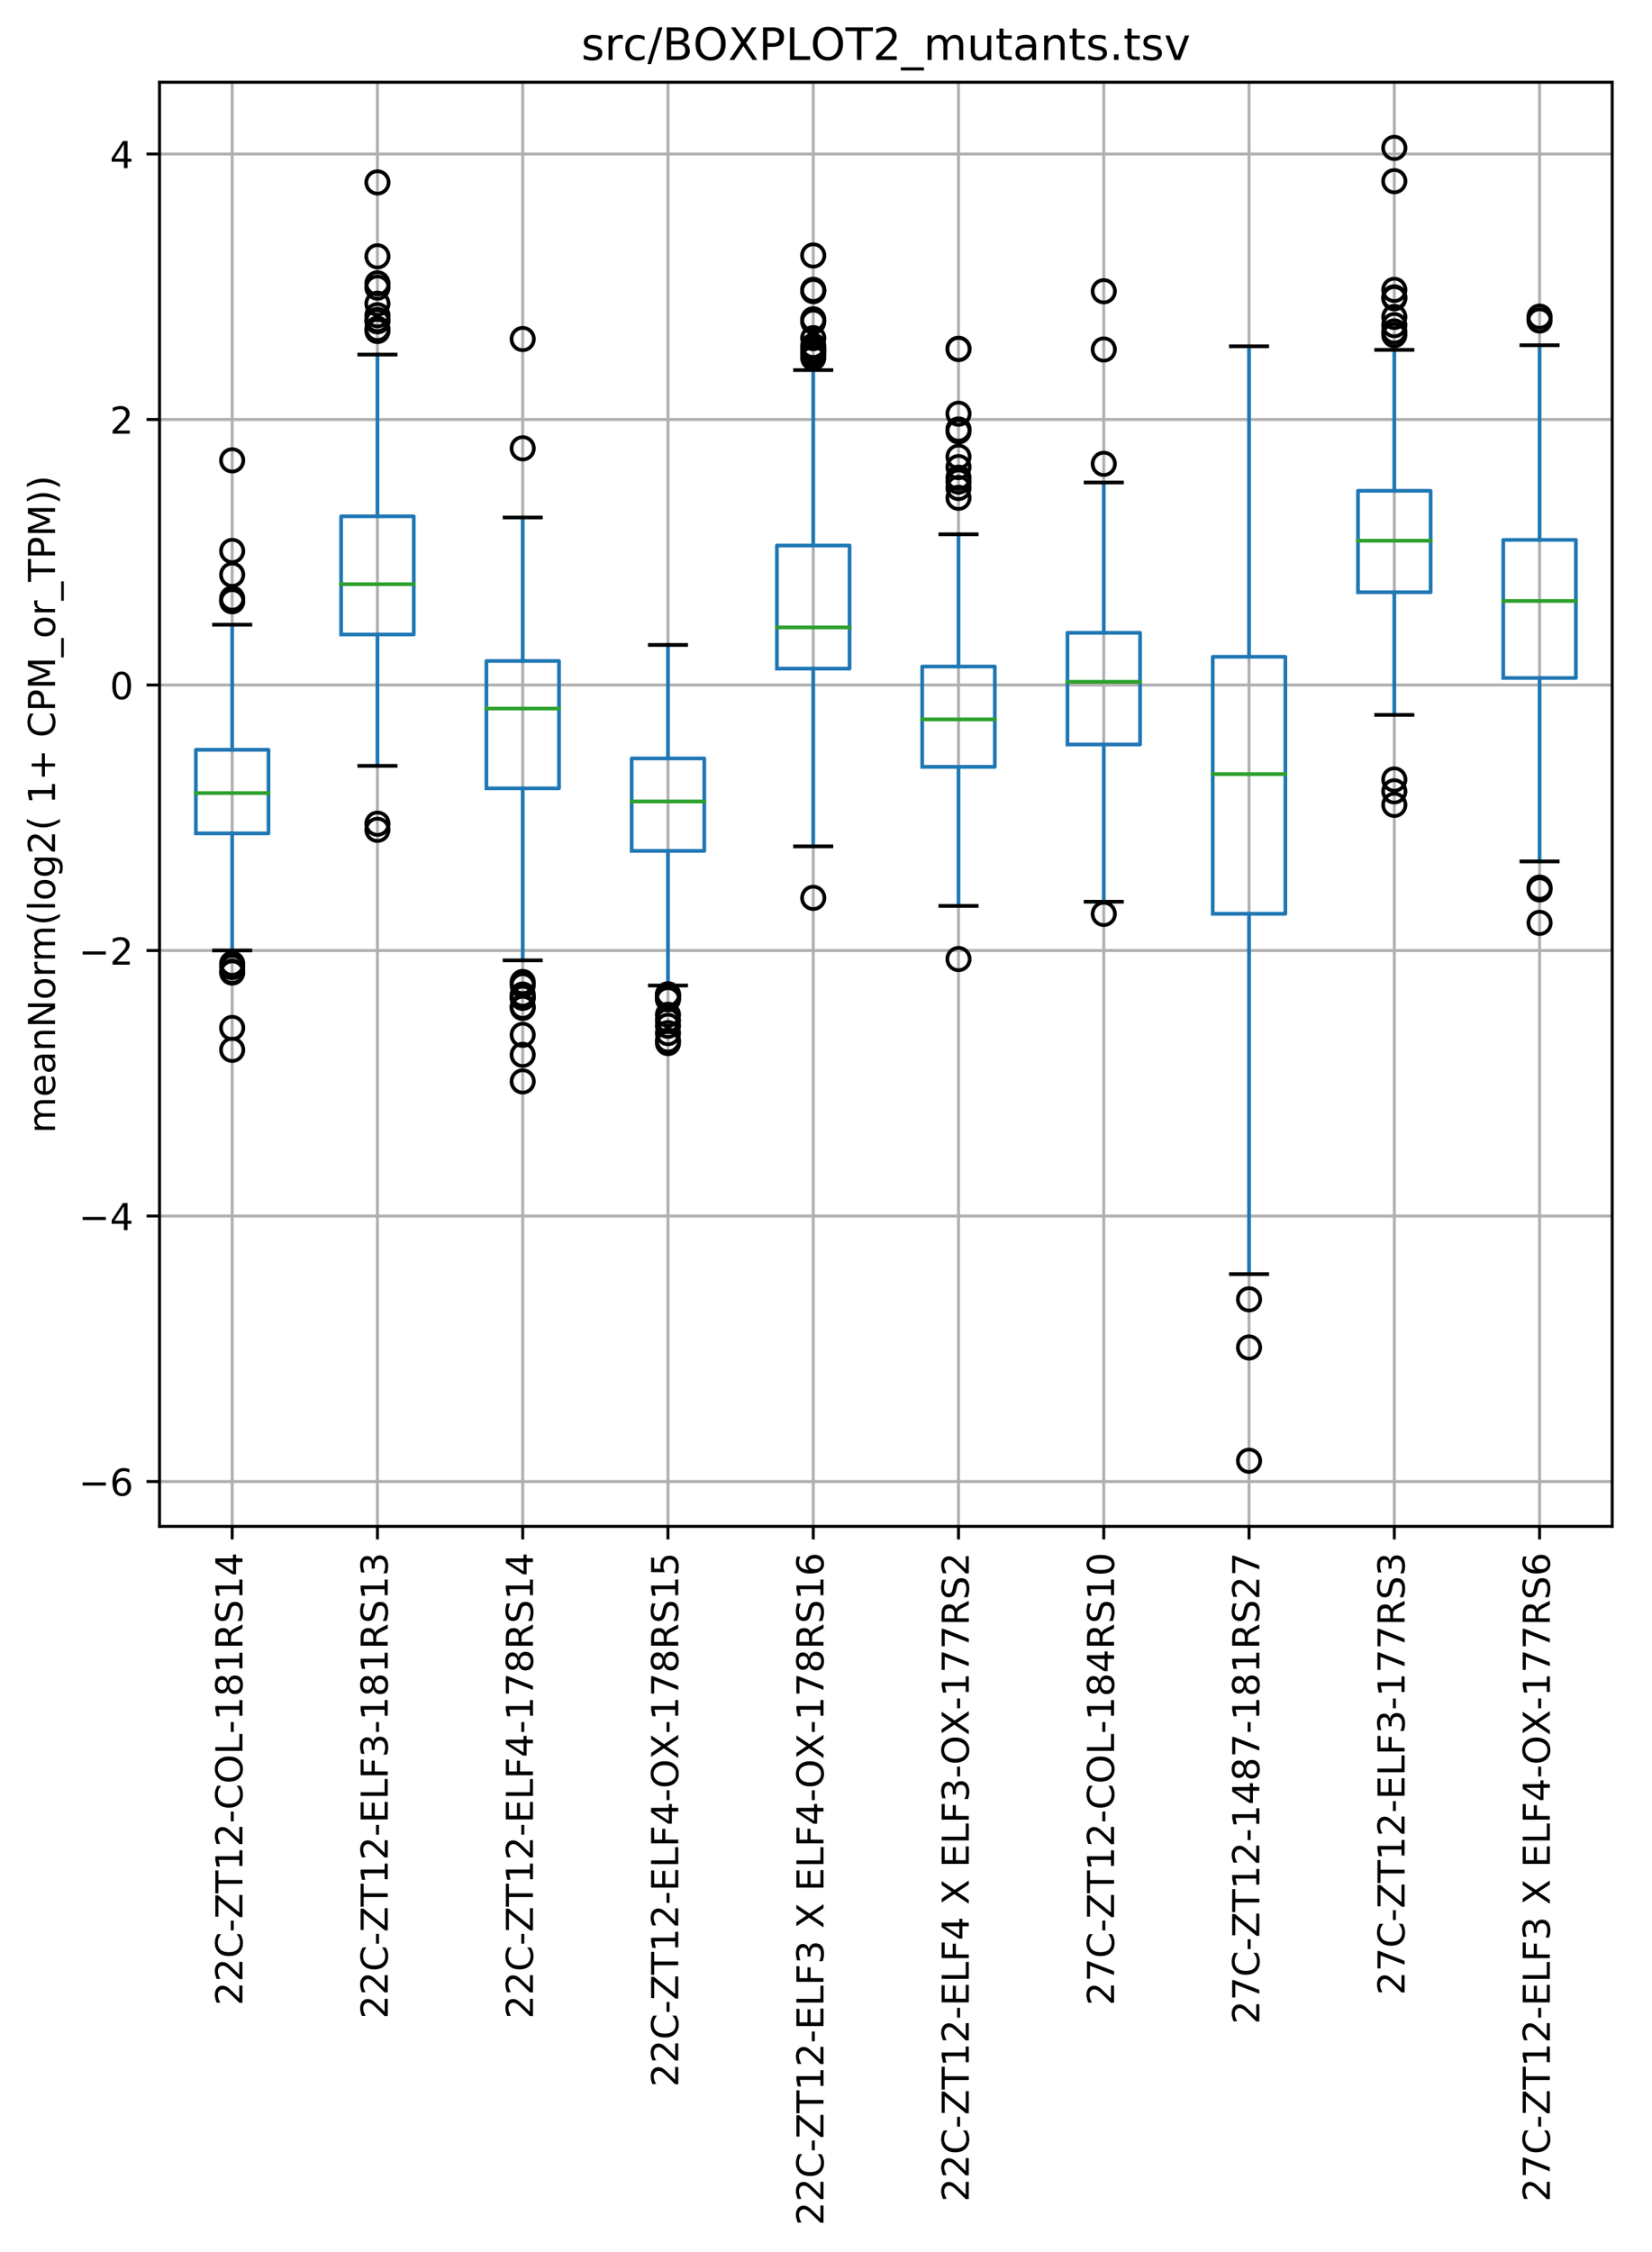 <?xml version="1.0" encoding="utf-8" standalone="no"?>
<!DOCTYPE svg PUBLIC "-//W3C//DTD SVG 1.1//EN"
  "http://www.w3.org/Graphics/SVG/1.1/DTD/svg11.dtd">
<!-- Created with matplotlib (http://matplotlib.org/) -->
<svg height="605.241pt" version="1.1" viewBox="0 0 444.198 605.241" width="444.198pt" xmlns="http://www.w3.org/2000/svg" xmlns:xlink="http://www.w3.org/1999/xlink">
 <defs>
  <style type="text/css">
*{stroke-linecap:butt;stroke-linejoin:round;}
  </style>
 </defs>
 <g id="figure_1">
  <g id="patch_1">
   <path d="M 0 605.241 
L 444.198 605.241 
L 444.198 0 
L 0 0 
z
" style="fill:#ffffff;"/>
  </g>
  <g id="axes_1">
   <g id="patch_2">
    <path d="M 42.898 410.186 
L 433.498 410.186 
L 433.498 22.106 
L 42.898 22.106 
z
" style="fill:#ffffff;"/>
   </g>
   <g id="matplotlib.axis_1">
    <g id="xtick_1">
     <g id="line2d_1">
      <path clip-path="url(#p6a882b16ee)" d="M 62.428 410.186 
L 62.428 22.106 
" style="fill:none;stroke:#b0b0b0;stroke-linecap:square;stroke-width:0.8;"/>
     </g>
     <g id="line2d_2">
      <defs>
       <path d="M 0 0 
L 0 3.5 
" id="mcdfa19ebdb" style="stroke:#000000;stroke-width:0.8;"/>
      </defs>
      <g>
       <use style="stroke:#000000;stroke-width:0.8;" x="62.428" xlink:href="#mcdfa19ebdb" y="410.186"/>
      </g>
     </g>
     <g id="text_1">
      <!-- 22C-ZT12-COL-181RS14 -->
      <defs>
       <path d="M 19.188 8.297 
L 53.609 8.297 
L 53.609 0 
L 7.328 0 
L 7.328 8.297 
Q 12.938 14.109 22.625 23.891 
Q 32.328 33.688 34.812 36.531 
Q 39.547 41.844 41.422 45.531 
Q 43.312 49.219 43.312 52.781 
Q 43.312 58.594 39.234 62.25 
Q 35.156 65.922 28.609 65.922 
Q 23.969 65.922 18.812 64.312 
Q 13.672 62.703 7.812 59.422 
L 7.812 69.391 
Q 13.766 71.781 18.938 73 
Q 24.125 74.219 28.422 74.219 
Q 39.75 74.219 46.484 68.547 
Q 53.219 62.891 53.219 53.422 
Q 53.219 48.922 51.531 44.891 
Q 49.859 40.875 45.406 35.406 
Q 44.188 33.984 37.641 27.219 
Q 31.109 20.453 19.188 8.297 
z
" id="DejaVuSans-32"/>
       <path d="M 64.406 67.281 
L 64.406 56.891 
Q 59.422 61.531 53.781 63.812 
Q 48.141 66.109 41.797 66.109 
Q 29.297 66.109 22.656 58.469 
Q 16.016 50.828 16.016 36.375 
Q 16.016 21.969 22.656 14.328 
Q 29.297 6.688 41.797 6.688 
Q 48.141 6.688 53.781 8.984 
Q 59.422 11.281 64.406 15.922 
L 64.406 5.609 
Q 59.234 2.094 53.438 0.328 
Q 47.656 -1.422 41.219 -1.422 
Q 24.656 -1.422 15.125 8.703 
Q 5.609 18.844 5.609 36.375 
Q 5.609 53.953 15.125 64.078 
Q 24.656 74.219 41.219 74.219 
Q 47.75 74.219 53.531 72.484 
Q 59.328 70.75 64.406 67.281 
z
" id="DejaVuSans-43"/>
       <path d="M 4.891 31.391 
L 31.203 31.391 
L 31.203 23.391 
L 4.891 23.391 
z
" id="DejaVuSans-2d"/>
       <path d="M 5.609 72.906 
L 62.891 72.906 
L 62.891 65.375 
L 16.797 8.297 
L 64.016 8.297 
L 64.016 0 
L 4.5 0 
L 4.5 7.516 
L 50.594 64.594 
L 5.609 64.594 
z
" id="DejaVuSans-5a"/>
       <path d="M -0.297 72.906 
L 61.375 72.906 
L 61.375 64.594 
L 35.5 64.594 
L 35.5 0 
L 25.594 0 
L 25.594 64.594 
L -0.297 64.594 
z
" id="DejaVuSans-54"/>
       <path d="M 12.406 8.297 
L 28.516 8.297 
L 28.516 63.922 
L 10.984 60.406 
L 10.984 69.391 
L 28.422 72.906 
L 38.281 72.906 
L 38.281 8.297 
L 54.391 8.297 
L 54.391 0 
L 12.406 0 
z
" id="DejaVuSans-31"/>
       <path d="M 39.406 66.219 
Q 28.656 66.219 22.328 58.203 
Q 16.016 50.203 16.016 36.375 
Q 16.016 22.609 22.328 14.594 
Q 28.656 6.594 39.406 6.594 
Q 50.141 6.594 56.422 14.594 
Q 62.703 22.609 62.703 36.375 
Q 62.703 50.203 56.422 58.203 
Q 50.141 66.219 39.406 66.219 
z
M 39.406 74.219 
Q 54.734 74.219 63.906 63.938 
Q 73.094 53.656 73.094 36.375 
Q 73.094 19.141 63.906 8.859 
Q 54.734 -1.422 39.406 -1.422 
Q 24.031 -1.422 14.812 8.828 
Q 5.609 19.094 5.609 36.375 
Q 5.609 53.656 14.812 63.938 
Q 24.031 74.219 39.406 74.219 
z
" id="DejaVuSans-4f"/>
       <path d="M 9.812 72.906 
L 19.672 72.906 
L 19.672 8.297 
L 55.172 8.297 
L 55.172 0 
L 9.812 0 
z
" id="DejaVuSans-4c"/>
       <path d="M 31.781 34.625 
Q 24.75 34.625 20.719 30.859 
Q 16.703 27.094 16.703 20.516 
Q 16.703 13.922 20.719 10.156 
Q 24.75 6.391 31.781 6.391 
Q 38.812 6.391 42.859 10.172 
Q 46.922 13.969 46.922 20.516 
Q 46.922 27.094 42.891 30.859 
Q 38.875 34.625 31.781 34.625 
z
M 21.922 38.812 
Q 15.578 40.375 12.031 44.719 
Q 8.5 49.078 8.5 55.328 
Q 8.5 64.062 14.719 69.141 
Q 20.953 74.219 31.781 74.219 
Q 42.672 74.219 48.875 69.141 
Q 55.078 64.062 55.078 55.328 
Q 55.078 49.078 51.531 44.719 
Q 48 40.375 41.703 38.812 
Q 48.828 37.156 52.797 32.312 
Q 56.781 27.484 56.781 20.516 
Q 56.781 9.906 50.312 4.234 
Q 43.844 -1.422 31.781 -1.422 
Q 19.734 -1.422 13.25 4.234 
Q 6.781 9.906 6.781 20.516 
Q 6.781 27.484 10.781 32.312 
Q 14.797 37.156 21.922 38.812 
z
M 18.312 54.391 
Q 18.312 48.734 21.844 45.562 
Q 25.391 42.391 31.781 42.391 
Q 38.141 42.391 41.719 45.562 
Q 45.312 48.734 45.312 54.391 
Q 45.312 60.062 41.719 63.234 
Q 38.141 66.406 31.781 66.406 
Q 25.391 66.406 21.844 63.234 
Q 18.312 60.062 18.312 54.391 
z
" id="DejaVuSans-38"/>
       <path d="M 44.391 34.188 
Q 47.562 33.109 50.562 29.594 
Q 53.562 26.078 56.594 19.922 
L 66.609 0 
L 56 0 
L 46.688 18.703 
Q 43.062 26.031 39.672 28.422 
Q 36.281 30.812 30.422 30.812 
L 19.672 30.812 
L 19.672 0 
L 9.812 0 
L 9.812 72.906 
L 32.078 72.906 
Q 44.578 72.906 50.734 67.672 
Q 56.891 62.453 56.891 51.906 
Q 56.891 45.016 53.688 40.469 
Q 50.484 35.938 44.391 34.188 
z
M 19.672 64.797 
L 19.672 38.922 
L 32.078 38.922 
Q 39.203 38.922 42.844 42.219 
Q 46.484 45.516 46.484 51.906 
Q 46.484 58.297 42.844 61.547 
Q 39.203 64.797 32.078 64.797 
z
" id="DejaVuSans-52"/>
       <path d="M 53.516 70.516 
L 53.516 60.891 
Q 47.906 63.578 42.922 64.891 
Q 37.938 66.219 33.297 66.219 
Q 25.25 66.219 20.875 63.094 
Q 16.5 59.969 16.5 54.203 
Q 16.5 49.359 19.406 46.891 
Q 22.312 44.438 30.422 42.922 
L 36.375 41.703 
Q 47.406 39.594 52.656 34.297 
Q 57.906 29 57.906 20.125 
Q 57.906 9.516 50.797 4.047 
Q 43.703 -1.422 29.984 -1.422 
Q 24.812 -1.422 18.969 -0.25 
Q 13.141 0.922 6.891 3.219 
L 6.891 13.375 
Q 12.891 10.016 18.656 8.297 
Q 24.422 6.594 29.984 6.594 
Q 38.422 6.594 43.016 9.906 
Q 47.609 13.234 47.609 19.391 
Q 47.609 24.75 44.312 27.781 
Q 41.016 30.812 33.5 32.328 
L 27.484 33.5 
Q 16.453 35.688 11.516 40.375 
Q 6.594 45.062 6.594 53.422 
Q 6.594 63.094 13.406 68.656 
Q 20.219 74.219 32.172 74.219 
Q 37.312 74.219 42.625 73.281 
Q 47.953 72.359 53.516 70.516 
z
" id="DejaVuSans-53"/>
       <path d="M 37.797 64.312 
L 12.891 25.391 
L 37.797 25.391 
z
M 35.203 72.906 
L 47.609 72.906 
L 47.609 25.391 
L 58.016 25.391 
L 58.016 17.188 
L 47.609 17.188 
L 47.609 0 
L 37.797 0 
L 37.797 17.188 
L 4.891 17.188 
L 4.891 26.703 
z
" id="DejaVuSans-34"/>
      </defs>
      <g transform="translate(65.188 538.935)rotate(-90)scale(0.1 -0.1)">
       <use xlink:href="#DejaVuSans-32"/>
       <use x="63.623" xlink:href="#DejaVuSans-32"/>
       <use x="127.246" xlink:href="#DejaVuSans-43"/>
       <use x="197.07" xlink:href="#DejaVuSans-2d"/>
       <use x="233.154" xlink:href="#DejaVuSans-5a"/>
       <use x="301.66" xlink:href="#DejaVuSans-54"/>
       <use x="362.744" xlink:href="#DejaVuSans-31"/>
       <use x="426.367" xlink:href="#DejaVuSans-32"/>
       <use x="489.99" xlink:href="#DejaVuSans-2d"/>
       <use x="526.074" xlink:href="#DejaVuSans-43"/>
       <use x="595.898" xlink:href="#DejaVuSans-4f"/>
       <use x="674.609" xlink:href="#DejaVuSans-4c"/>
       <use x="730.307" xlink:href="#DejaVuSans-2d"/>
       <use x="766.391" xlink:href="#DejaVuSans-31"/>
       <use x="830.014" xlink:href="#DejaVuSans-38"/>
       <use x="893.637" xlink:href="#DejaVuSans-31"/>
       <use x="957.26" xlink:href="#DejaVuSans-52"/>
       <use x="1026.742" xlink:href="#DejaVuSans-53"/>
       <use x="1090.219" xlink:href="#DejaVuSans-31"/>
       <use x="1153.842" xlink:href="#DejaVuSans-34"/>
      </g>
     </g>
    </g>
    <g id="xtick_2">
     <g id="line2d_3">
      <path clip-path="url(#p6a882b16ee)" d="M 101.488 410.186 
L 101.488 22.106 
" style="fill:none;stroke:#b0b0b0;stroke-linecap:square;stroke-width:0.8;"/>
     </g>
     <g id="line2d_4">
      <g>
       <use style="stroke:#000000;stroke-width:0.8;" x="101.488" xlink:href="#mcdfa19ebdb" y="410.186"/>
      </g>
     </g>
     <g id="text_2">
      <!-- 22C-ZT12-ELF3-181RS13 -->
      <defs>
       <path d="M 9.812 72.906 
L 55.906 72.906 
L 55.906 64.594 
L 19.672 64.594 
L 19.672 43.016 
L 54.391 43.016 
L 54.391 34.719 
L 19.672 34.719 
L 19.672 8.297 
L 56.781 8.297 
L 56.781 0 
L 9.812 0 
z
" id="DejaVuSans-45"/>
       <path d="M 9.812 72.906 
L 51.703 72.906 
L 51.703 64.594 
L 19.672 64.594 
L 19.672 43.109 
L 48.578 43.109 
L 48.578 34.812 
L 19.672 34.812 
L 19.672 0 
L 9.812 0 
z
" id="DejaVuSans-46"/>
       <path d="M 40.578 39.312 
Q 47.656 37.797 51.625 33 
Q 55.609 28.219 55.609 21.188 
Q 55.609 10.406 48.188 4.484 
Q 40.766 -1.422 27.094 -1.422 
Q 22.516 -1.422 17.656 -0.516 
Q 12.797 0.391 7.625 2.203 
L 7.625 11.719 
Q 11.719 9.328 16.594 8.109 
Q 21.484 6.891 26.812 6.891 
Q 36.078 6.891 40.938 10.547 
Q 45.797 14.203 45.797 21.188 
Q 45.797 27.641 41.281 31.266 
Q 36.766 34.906 28.719 34.906 
L 20.219 34.906 
L 20.219 43.016 
L 29.109 43.016 
Q 36.375 43.016 40.234 45.922 
Q 44.094 48.828 44.094 54.297 
Q 44.094 59.906 40.109 62.906 
Q 36.141 65.922 28.719 65.922 
Q 24.656 65.922 20.016 65.031 
Q 15.375 64.156 9.812 62.312 
L 9.812 71.094 
Q 15.438 72.656 20.344 73.438 
Q 25.25 74.219 29.594 74.219 
Q 40.828 74.219 47.359 69.109 
Q 53.906 64.016 53.906 55.328 
Q 53.906 49.266 50.438 45.094 
Q 46.969 40.922 40.578 39.312 
z
" id="DejaVuSans-33"/>
      </defs>
      <g transform="translate(104.248 542.514)rotate(-90)scale(0.1 -0.1)">
       <use xlink:href="#DejaVuSans-32"/>
       <use x="63.623" xlink:href="#DejaVuSans-32"/>
       <use x="127.246" xlink:href="#DejaVuSans-43"/>
       <use x="197.07" xlink:href="#DejaVuSans-2d"/>
       <use x="233.154" xlink:href="#DejaVuSans-5a"/>
       <use x="301.66" xlink:href="#DejaVuSans-54"/>
       <use x="362.744" xlink:href="#DejaVuSans-31"/>
       <use x="426.367" xlink:href="#DejaVuSans-32"/>
       <use x="489.99" xlink:href="#DejaVuSans-2d"/>
       <use x="526.074" xlink:href="#DejaVuSans-45"/>
       <use x="589.258" xlink:href="#DejaVuSans-4c"/>
       <use x="644.971" xlink:href="#DejaVuSans-46"/>
       <use x="702.49" xlink:href="#DejaVuSans-33"/>
       <use x="766.113" xlink:href="#DejaVuSans-2d"/>
       <use x="802.197" xlink:href="#DejaVuSans-31"/>
       <use x="865.82" xlink:href="#DejaVuSans-38"/>
       <use x="929.443" xlink:href="#DejaVuSans-31"/>
       <use x="993.066" xlink:href="#DejaVuSans-52"/>
       <use x="1062.549" xlink:href="#DejaVuSans-53"/>
       <use x="1126.025" xlink:href="#DejaVuSans-31"/>
       <use x="1189.648" xlink:href="#DejaVuSans-33"/>
      </g>
     </g>
    </g>
    <g id="xtick_3">
     <g id="line2d_5">
      <path clip-path="url(#p6a882b16ee)" d="M 140.548 410.186 
L 140.548 22.106 
" style="fill:none;stroke:#b0b0b0;stroke-linecap:square;stroke-width:0.8;"/>
     </g>
     <g id="line2d_6">
      <g>
       <use style="stroke:#000000;stroke-width:0.8;" x="140.548" xlink:href="#mcdfa19ebdb" y="410.186"/>
      </g>
     </g>
     <g id="text_3">
      <!-- 22C-ZT12-ELF4-178RS14 -->
      <defs>
       <path d="M 8.203 72.906 
L 55.078 72.906 
L 55.078 68.703 
L 28.609 0 
L 18.312 0 
L 43.219 64.594 
L 8.203 64.594 
z
" id="DejaVuSans-37"/>
      </defs>
      <g transform="translate(143.308 542.514)rotate(-90)scale(0.1 -0.1)">
       <use xlink:href="#DejaVuSans-32"/>
       <use x="63.623" xlink:href="#DejaVuSans-32"/>
       <use x="127.246" xlink:href="#DejaVuSans-43"/>
       <use x="197.07" xlink:href="#DejaVuSans-2d"/>
       <use x="233.154" xlink:href="#DejaVuSans-5a"/>
       <use x="301.66" xlink:href="#DejaVuSans-54"/>
       <use x="362.744" xlink:href="#DejaVuSans-31"/>
       <use x="426.367" xlink:href="#DejaVuSans-32"/>
       <use x="489.99" xlink:href="#DejaVuSans-2d"/>
       <use x="526.074" xlink:href="#DejaVuSans-45"/>
       <use x="589.258" xlink:href="#DejaVuSans-4c"/>
       <use x="644.971" xlink:href="#DejaVuSans-46"/>
       <use x="702.49" xlink:href="#DejaVuSans-34"/>
       <use x="766.113" xlink:href="#DejaVuSans-2d"/>
       <use x="802.197" xlink:href="#DejaVuSans-31"/>
       <use x="865.82" xlink:href="#DejaVuSans-37"/>
       <use x="929.443" xlink:href="#DejaVuSans-38"/>
       <use x="993.066" xlink:href="#DejaVuSans-52"/>
       <use x="1062.549" xlink:href="#DejaVuSans-53"/>
       <use x="1126.025" xlink:href="#DejaVuSans-31"/>
       <use x="1189.648" xlink:href="#DejaVuSans-34"/>
      </g>
     </g>
    </g>
    <g id="xtick_4">
     <g id="line2d_7">
      <path clip-path="url(#p6a882b16ee)" d="M 179.608 410.186 
L 179.608 22.106 
" style="fill:none;stroke:#b0b0b0;stroke-linecap:square;stroke-width:0.8;"/>
     </g>
     <g id="line2d_8">
      <g>
       <use style="stroke:#000000;stroke-width:0.8;" x="179.608" xlink:href="#mcdfa19ebdb" y="410.186"/>
      </g>
     </g>
     <g id="text_4">
      <!-- 22C-ZT12-ELF4-OX-178RS15 -->
      <defs>
       <path d="M 6.297 72.906 
L 16.891 72.906 
L 35.016 45.797 
L 53.219 72.906 
L 63.812 72.906 
L 40.375 37.891 
L 65.375 0 
L 54.781 0 
L 34.281 31 
L 13.625 0 
L 2.984 0 
L 29 38.922 
z
" id="DejaVuSans-58"/>
       <path d="M 10.797 72.906 
L 49.516 72.906 
L 49.516 64.594 
L 19.828 64.594 
L 19.828 46.734 
Q 21.969 47.469 24.109 47.828 
Q 26.266 48.188 28.422 48.188 
Q 40.625 48.188 47.75 41.5 
Q 54.891 34.812 54.891 23.391 
Q 54.891 11.625 47.562 5.094 
Q 40.234 -1.422 26.906 -1.422 
Q 22.312 -1.422 17.547 -0.641 
Q 12.797 0.141 7.719 1.703 
L 7.719 11.625 
Q 12.109 9.234 16.797 8.062 
Q 21.484 6.891 26.703 6.891 
Q 35.156 6.891 40.078 11.328 
Q 45.016 15.766 45.016 23.391 
Q 45.016 31 40.078 35.438 
Q 35.156 39.891 26.703 39.891 
Q 22.75 39.891 18.812 39.016 
Q 14.891 38.141 10.797 36.281 
z
" id="DejaVuSans-35"/>
      </defs>
      <g transform="translate(182.368 560.83)rotate(-90)scale(0.1 -0.1)">
       <use xlink:href="#DejaVuSans-32"/>
       <use x="63.623" xlink:href="#DejaVuSans-32"/>
       <use x="127.246" xlink:href="#DejaVuSans-43"/>
       <use x="197.07" xlink:href="#DejaVuSans-2d"/>
       <use x="233.154" xlink:href="#DejaVuSans-5a"/>
       <use x="301.66" xlink:href="#DejaVuSans-54"/>
       <use x="362.744" xlink:href="#DejaVuSans-31"/>
       <use x="426.367" xlink:href="#DejaVuSans-32"/>
       <use x="489.99" xlink:href="#DejaVuSans-2d"/>
       <use x="526.074" xlink:href="#DejaVuSans-45"/>
       <use x="589.258" xlink:href="#DejaVuSans-4c"/>
       <use x="644.971" xlink:href="#DejaVuSans-46"/>
       <use x="702.49" xlink:href="#DejaVuSans-34"/>
       <use x="766.113" xlink:href="#DejaVuSans-2d"/>
       <use x="802.229" xlink:href="#DejaVuSans-4f"/>
       <use x="880.846" xlink:href="#DejaVuSans-58"/>
       <use x="949.273" xlink:href="#DejaVuSans-2d"/>
       <use x="985.357" xlink:href="#DejaVuSans-31"/>
       <use x="1048.98" xlink:href="#DejaVuSans-37"/>
       <use x="1112.604" xlink:href="#DejaVuSans-38"/>
       <use x="1176.227" xlink:href="#DejaVuSans-52"/>
       <use x="1245.709" xlink:href="#DejaVuSans-53"/>
       <use x="1309.186" xlink:href="#DejaVuSans-31"/>
       <use x="1372.809" xlink:href="#DejaVuSans-35"/>
      </g>
     </g>
    </g>
    <g id="xtick_5">
     <g id="line2d_9">
      <path clip-path="url(#p6a882b16ee)" d="M 218.668 410.186 
L 218.668 22.106 
" style="fill:none;stroke:#b0b0b0;stroke-linecap:square;stroke-width:0.8;"/>
     </g>
     <g id="line2d_10">
      <g>
       <use style="stroke:#000000;stroke-width:0.8;" x="218.668" xlink:href="#mcdfa19ebdb" y="410.186"/>
      </g>
     </g>
     <g id="text_5">
      <!-- 22C-ZT12-ELF3 X ELF4-OX-178RS16 -->
      <defs>
       <path id="DejaVuSans-20"/>
       <path d="M 33.016 40.375 
Q 26.375 40.375 22.484 35.828 
Q 18.609 31.297 18.609 23.391 
Q 18.609 15.531 22.484 10.953 
Q 26.375 6.391 33.016 6.391 
Q 39.656 6.391 43.531 10.953 
Q 47.406 15.531 47.406 23.391 
Q 47.406 31.297 43.531 35.828 
Q 39.656 40.375 33.016 40.375 
z
M 52.594 71.297 
L 52.594 62.312 
Q 48.875 64.062 45.094 64.984 
Q 41.312 65.922 37.594 65.922 
Q 27.828 65.922 22.672 59.328 
Q 17.531 52.734 16.797 39.406 
Q 19.672 43.656 24.016 45.922 
Q 28.375 48.188 33.594 48.188 
Q 44.578 48.188 50.953 41.516 
Q 57.328 34.859 57.328 23.391 
Q 57.328 12.156 50.688 5.359 
Q 44.047 -1.422 33.016 -1.422 
Q 20.359 -1.422 13.672 8.266 
Q 6.984 17.969 6.984 36.375 
Q 6.984 53.656 15.188 63.938 
Q 23.391 74.219 37.203 74.219 
Q 40.922 74.219 44.703 73.484 
Q 48.484 72.75 52.594 71.297 
z
" id="DejaVuSans-36"/>
      </defs>
      <g transform="translate(221.428 598.041)rotate(-90)scale(0.1 -0.1)">
       <use xlink:href="#DejaVuSans-32"/>
       <use x="63.623" xlink:href="#DejaVuSans-32"/>
       <use x="127.246" xlink:href="#DejaVuSans-43"/>
       <use x="197.07" xlink:href="#DejaVuSans-2d"/>
       <use x="233.154" xlink:href="#DejaVuSans-5a"/>
       <use x="301.66" xlink:href="#DejaVuSans-54"/>
       <use x="362.744" xlink:href="#DejaVuSans-31"/>
       <use x="426.367" xlink:href="#DejaVuSans-32"/>
       <use x="489.99" xlink:href="#DejaVuSans-2d"/>
       <use x="526.074" xlink:href="#DejaVuSans-45"/>
       <use x="589.258" xlink:href="#DejaVuSans-4c"/>
       <use x="644.971" xlink:href="#DejaVuSans-46"/>
       <use x="702.49" xlink:href="#DejaVuSans-33"/>
       <use x="766.113" xlink:href="#DejaVuSans-20"/>
       <use x="797.9" xlink:href="#DejaVuSans-58"/>
       <use x="866.406" xlink:href="#DejaVuSans-20"/>
       <use x="898.193" xlink:href="#DejaVuSans-45"/>
       <use x="961.377" xlink:href="#DejaVuSans-4c"/>
       <use x="1017.09" xlink:href="#DejaVuSans-46"/>
       <use x="1074.609" xlink:href="#DejaVuSans-34"/>
       <use x="1138.232" xlink:href="#DejaVuSans-2d"/>
       <use x="1174.348" xlink:href="#DejaVuSans-4f"/>
       <use x="1252.965" xlink:href="#DejaVuSans-58"/>
       <use x="1321.393" xlink:href="#DejaVuSans-2d"/>
       <use x="1357.477" xlink:href="#DejaVuSans-31"/>
       <use x="1421.1" xlink:href="#DejaVuSans-37"/>
       <use x="1484.723" xlink:href="#DejaVuSans-38"/>
       <use x="1548.346" xlink:href="#DejaVuSans-52"/>
       <use x="1617.828" xlink:href="#DejaVuSans-53"/>
       <use x="1681.305" xlink:href="#DejaVuSans-31"/>
       <use x="1744.928" xlink:href="#DejaVuSans-36"/>
      </g>
     </g>
    </g>
    <g id="xtick_6">
     <g id="line2d_11">
      <path clip-path="url(#p6a882b16ee)" d="M 257.728 410.186 
L 257.728 22.106 
" style="fill:none;stroke:#b0b0b0;stroke-linecap:square;stroke-width:0.8;"/>
     </g>
     <g id="line2d_12">
      <g>
       <use style="stroke:#000000;stroke-width:0.8;" x="257.728" xlink:href="#mcdfa19ebdb" y="410.186"/>
      </g>
     </g>
     <g id="text_6">
      <!-- 22C-ZT12-ELF4 X ELF3-OX-177RS2 -->
      <g transform="translate(260.488 591.678)rotate(-90)scale(0.1 -0.1)">
       <use xlink:href="#DejaVuSans-32"/>
       <use x="63.623" xlink:href="#DejaVuSans-32"/>
       <use x="127.246" xlink:href="#DejaVuSans-43"/>
       <use x="197.07" xlink:href="#DejaVuSans-2d"/>
       <use x="233.154" xlink:href="#DejaVuSans-5a"/>
       <use x="301.66" xlink:href="#DejaVuSans-54"/>
       <use x="362.744" xlink:href="#DejaVuSans-31"/>
       <use x="426.367" xlink:href="#DejaVuSans-32"/>
       <use x="489.99" xlink:href="#DejaVuSans-2d"/>
       <use x="526.074" xlink:href="#DejaVuSans-45"/>
       <use x="589.258" xlink:href="#DejaVuSans-4c"/>
       <use x="644.971" xlink:href="#DejaVuSans-46"/>
       <use x="702.49" xlink:href="#DejaVuSans-34"/>
       <use x="766.113" xlink:href="#DejaVuSans-20"/>
       <use x="797.9" xlink:href="#DejaVuSans-58"/>
       <use x="866.406" xlink:href="#DejaVuSans-20"/>
       <use x="898.193" xlink:href="#DejaVuSans-45"/>
       <use x="961.377" xlink:href="#DejaVuSans-4c"/>
       <use x="1017.09" xlink:href="#DejaVuSans-46"/>
       <use x="1074.609" xlink:href="#DejaVuSans-33"/>
       <use x="1138.232" xlink:href="#DejaVuSans-2d"/>
       <use x="1174.348" xlink:href="#DejaVuSans-4f"/>
       <use x="1252.965" xlink:href="#DejaVuSans-58"/>
       <use x="1321.393" xlink:href="#DejaVuSans-2d"/>
       <use x="1357.477" xlink:href="#DejaVuSans-31"/>
       <use x="1421.1" xlink:href="#DejaVuSans-37"/>
       <use x="1484.723" xlink:href="#DejaVuSans-37"/>
       <use x="1548.346" xlink:href="#DejaVuSans-52"/>
       <use x="1617.828" xlink:href="#DejaVuSans-53"/>
       <use x="1681.305" xlink:href="#DejaVuSans-32"/>
      </g>
     </g>
    </g>
    <g id="xtick_7">
     <g id="line2d_13">
      <path clip-path="url(#p6a882b16ee)" d="M 296.788 410.186 
L 296.788 22.106 
" style="fill:none;stroke:#b0b0b0;stroke-linecap:square;stroke-width:0.8;"/>
     </g>
     <g id="line2d_14">
      <g>
       <use style="stroke:#000000;stroke-width:0.8;" x="296.788" xlink:href="#mcdfa19ebdb" y="410.186"/>
      </g>
     </g>
     <g id="text_7">
      <!-- 27C-ZT12-COL-184RS10 -->
      <defs>
       <path d="M 31.781 66.406 
Q 24.172 66.406 20.328 58.906 
Q 16.5 51.422 16.5 36.375 
Q 16.5 21.391 20.328 13.891 
Q 24.172 6.391 31.781 6.391 
Q 39.453 6.391 43.281 13.891 
Q 47.125 21.391 47.125 36.375 
Q 47.125 51.422 43.281 58.906 
Q 39.453 66.406 31.781 66.406 
z
M 31.781 74.219 
Q 44.047 74.219 50.516 64.516 
Q 56.984 54.828 56.984 36.375 
Q 56.984 17.969 50.516 8.266 
Q 44.047 -1.422 31.781 -1.422 
Q 19.531 -1.422 13.062 8.266 
Q 6.594 17.969 6.594 36.375 
Q 6.594 54.828 13.062 64.516 
Q 19.531 74.219 31.781 74.219 
z
" id="DejaVuSans-30"/>
      </defs>
      <g transform="translate(299.548 538.935)rotate(-90)scale(0.1 -0.1)">
       <use xlink:href="#DejaVuSans-32"/>
       <use x="63.623" xlink:href="#DejaVuSans-37"/>
       <use x="127.246" xlink:href="#DejaVuSans-43"/>
       <use x="197.07" xlink:href="#DejaVuSans-2d"/>
       <use x="233.154" xlink:href="#DejaVuSans-5a"/>
       <use x="301.66" xlink:href="#DejaVuSans-54"/>
       <use x="362.744" xlink:href="#DejaVuSans-31"/>
       <use x="426.367" xlink:href="#DejaVuSans-32"/>
       <use x="489.99" xlink:href="#DejaVuSans-2d"/>
       <use x="526.074" xlink:href="#DejaVuSans-43"/>
       <use x="595.898" xlink:href="#DejaVuSans-4f"/>
       <use x="674.609" xlink:href="#DejaVuSans-4c"/>
       <use x="730.307" xlink:href="#DejaVuSans-2d"/>
       <use x="766.391" xlink:href="#DejaVuSans-31"/>
       <use x="830.014" xlink:href="#DejaVuSans-38"/>
       <use x="893.637" xlink:href="#DejaVuSans-34"/>
       <use x="957.26" xlink:href="#DejaVuSans-52"/>
       <use x="1026.742" xlink:href="#DejaVuSans-53"/>
       <use x="1090.219" xlink:href="#DejaVuSans-31"/>
       <use x="1153.842" xlink:href="#DejaVuSans-30"/>
      </g>
     </g>
    </g>
    <g id="xtick_8">
     <g id="line2d_15">
      <path clip-path="url(#p6a882b16ee)" d="M 335.848 410.186 
L 335.848 22.106 
" style="fill:none;stroke:#b0b0b0;stroke-linecap:square;stroke-width:0.8;"/>
     </g>
     <g id="line2d_16">
      <g>
       <use style="stroke:#000000;stroke-width:0.8;" x="335.848" xlink:href="#mcdfa19ebdb" y="410.186"/>
      </g>
     </g>
     <g id="text_8">
      <!-- 27C-ZT12-1487-181RS27 -->
      <g transform="translate(338.608 543.96)rotate(-90)scale(0.1 -0.1)">
       <use xlink:href="#DejaVuSans-32"/>
       <use x="63.623" xlink:href="#DejaVuSans-37"/>
       <use x="127.246" xlink:href="#DejaVuSans-43"/>
       <use x="197.07" xlink:href="#DejaVuSans-2d"/>
       <use x="233.154" xlink:href="#DejaVuSans-5a"/>
       <use x="301.66" xlink:href="#DejaVuSans-54"/>
       <use x="362.744" xlink:href="#DejaVuSans-31"/>
       <use x="426.367" xlink:href="#DejaVuSans-32"/>
       <use x="489.99" xlink:href="#DejaVuSans-2d"/>
       <use x="526.074" xlink:href="#DejaVuSans-31"/>
       <use x="589.697" xlink:href="#DejaVuSans-34"/>
       <use x="653.32" xlink:href="#DejaVuSans-38"/>
       <use x="716.943" xlink:href="#DejaVuSans-37"/>
       <use x="780.566" xlink:href="#DejaVuSans-2d"/>
       <use x="816.65" xlink:href="#DejaVuSans-31"/>
       <use x="880.273" xlink:href="#DejaVuSans-38"/>
       <use x="943.896" xlink:href="#DejaVuSans-31"/>
       <use x="1007.52" xlink:href="#DejaVuSans-52"/>
       <use x="1077.002" xlink:href="#DejaVuSans-53"/>
       <use x="1140.479" xlink:href="#DejaVuSans-32"/>
       <use x="1204.102" xlink:href="#DejaVuSans-37"/>
      </g>
     </g>
    </g>
    <g id="xtick_9">
     <g id="line2d_17">
      <path clip-path="url(#p6a882b16ee)" d="M 374.908 410.186 
L 374.908 22.106 
" style="fill:none;stroke:#b0b0b0;stroke-linecap:square;stroke-width:0.8;"/>
     </g>
     <g id="line2d_18">
      <g>
       <use style="stroke:#000000;stroke-width:0.8;" x="374.908" xlink:href="#mcdfa19ebdb" y="410.186"/>
      </g>
     </g>
     <g id="text_9">
      <!-- 27C-ZT12-ELF3-177RS3 -->
      <g transform="translate(377.668 536.152)rotate(-90)scale(0.1 -0.1)">
       <use xlink:href="#DejaVuSans-32"/>
       <use x="63.623" xlink:href="#DejaVuSans-37"/>
       <use x="127.246" xlink:href="#DejaVuSans-43"/>
       <use x="197.07" xlink:href="#DejaVuSans-2d"/>
       <use x="233.154" xlink:href="#DejaVuSans-5a"/>
       <use x="301.66" xlink:href="#DejaVuSans-54"/>
       <use x="362.744" xlink:href="#DejaVuSans-31"/>
       <use x="426.367" xlink:href="#DejaVuSans-32"/>
       <use x="489.99" xlink:href="#DejaVuSans-2d"/>
       <use x="526.074" xlink:href="#DejaVuSans-45"/>
       <use x="589.258" xlink:href="#DejaVuSans-4c"/>
       <use x="644.971" xlink:href="#DejaVuSans-46"/>
       <use x="702.49" xlink:href="#DejaVuSans-33"/>
       <use x="766.113" xlink:href="#DejaVuSans-2d"/>
       <use x="802.197" xlink:href="#DejaVuSans-31"/>
       <use x="865.82" xlink:href="#DejaVuSans-37"/>
       <use x="929.443" xlink:href="#DejaVuSans-37"/>
       <use x="993.066" xlink:href="#DejaVuSans-52"/>
       <use x="1062.549" xlink:href="#DejaVuSans-53"/>
       <use x="1126.025" xlink:href="#DejaVuSans-33"/>
      </g>
     </g>
    </g>
    <g id="xtick_10">
     <g id="line2d_19">
      <path clip-path="url(#p6a882b16ee)" d="M 413.968 410.186 
L 413.968 22.106 
" style="fill:none;stroke:#b0b0b0;stroke-linecap:square;stroke-width:0.8;"/>
     </g>
     <g id="line2d_20">
      <g>
       <use style="stroke:#000000;stroke-width:0.8;" x="413.968" xlink:href="#mcdfa19ebdb" y="410.186"/>
      </g>
     </g>
     <g id="text_10">
      <!-- 27C-ZT12-ELF3 X ELF4-OX-177RS6 -->
      <g transform="translate(416.728 591.678)rotate(-90)scale(0.1 -0.1)">
       <use xlink:href="#DejaVuSans-32"/>
       <use x="63.623" xlink:href="#DejaVuSans-37"/>
       <use x="127.246" xlink:href="#DejaVuSans-43"/>
       <use x="197.07" xlink:href="#DejaVuSans-2d"/>
       <use x="233.154" xlink:href="#DejaVuSans-5a"/>
       <use x="301.66" xlink:href="#DejaVuSans-54"/>
       <use x="362.744" xlink:href="#DejaVuSans-31"/>
       <use x="426.367" xlink:href="#DejaVuSans-32"/>
       <use x="489.99" xlink:href="#DejaVuSans-2d"/>
       <use x="526.074" xlink:href="#DejaVuSans-45"/>
       <use x="589.258" xlink:href="#DejaVuSans-4c"/>
       <use x="644.971" xlink:href="#DejaVuSans-46"/>
       <use x="702.49" xlink:href="#DejaVuSans-33"/>
       <use x="766.113" xlink:href="#DejaVuSans-20"/>
       <use x="797.9" xlink:href="#DejaVuSans-58"/>
       <use x="866.406" xlink:href="#DejaVuSans-20"/>
       <use x="898.193" xlink:href="#DejaVuSans-45"/>
       <use x="961.377" xlink:href="#DejaVuSans-4c"/>
       <use x="1017.09" xlink:href="#DejaVuSans-46"/>
       <use x="1074.609" xlink:href="#DejaVuSans-34"/>
       <use x="1138.232" xlink:href="#DejaVuSans-2d"/>
       <use x="1174.348" xlink:href="#DejaVuSans-4f"/>
       <use x="1252.965" xlink:href="#DejaVuSans-58"/>
       <use x="1321.393" xlink:href="#DejaVuSans-2d"/>
       <use x="1357.477" xlink:href="#DejaVuSans-31"/>
       <use x="1421.1" xlink:href="#DejaVuSans-37"/>
       <use x="1484.723" xlink:href="#DejaVuSans-37"/>
       <use x="1548.346" xlink:href="#DejaVuSans-52"/>
       <use x="1617.828" xlink:href="#DejaVuSans-53"/>
       <use x="1681.305" xlink:href="#DejaVuSans-36"/>
      </g>
     </g>
    </g>
   </g>
   <g id="matplotlib.axis_2">
    <g id="ytick_1">
     <g id="line2d_21">
      <path clip-path="url(#p6a882b16ee)" d="M 42.898 398.131 
L 433.498 398.131 
" style="fill:none;stroke:#b0b0b0;stroke-linecap:square;stroke-width:0.8;"/>
     </g>
     <g id="line2d_22">
      <defs>
       <path d="M 0 0 
L -3.5 0 
" id="m5f5556ad1f" style="stroke:#000000;stroke-width:0.8;"/>
      </defs>
      <g>
       <use style="stroke:#000000;stroke-width:0.8;" x="42.898" xlink:href="#m5f5556ad1f" y="398.131"/>
      </g>
     </g>
     <g id="text_11">
      <!-- −6 -->
      <defs>
       <path d="M 10.594 35.5 
L 73.188 35.5 
L 73.188 27.203 
L 10.594 27.203 
z
" id="DejaVuSans-2212"/>
      </defs>
      <g transform="translate(21.156 401.93)scale(0.1 -0.1)">
       <use xlink:href="#DejaVuSans-2212"/>
       <use x="83.789" xlink:href="#DejaVuSans-36"/>
      </g>
     </g>
    </g>
    <g id="ytick_2">
     <g id="line2d_23">
      <path clip-path="url(#p6a882b16ee)" d="M 42.898 326.782 
L 433.498 326.782 
" style="fill:none;stroke:#b0b0b0;stroke-linecap:square;stroke-width:0.8;"/>
     </g>
     <g id="line2d_24">
      <g>
       <use style="stroke:#000000;stroke-width:0.8;" x="42.898" xlink:href="#m5f5556ad1f" y="326.782"/>
      </g>
     </g>
     <g id="text_12">
      <!-- −4 -->
      <g transform="translate(21.156 330.581)scale(0.1 -0.1)">
       <use xlink:href="#DejaVuSans-2212"/>
       <use x="83.789" xlink:href="#DejaVuSans-34"/>
      </g>
     </g>
    </g>
    <g id="ytick_3">
     <g id="line2d_25">
      <path clip-path="url(#p6a882b16ee)" d="M 42.898 255.432 
L 433.498 255.432 
" style="fill:none;stroke:#b0b0b0;stroke-linecap:square;stroke-width:0.8;"/>
     </g>
     <g id="line2d_26">
      <g>
       <use style="stroke:#000000;stroke-width:0.8;" x="42.898" xlink:href="#m5f5556ad1f" y="255.432"/>
      </g>
     </g>
     <g id="text_13">
      <!-- −2 -->
      <g transform="translate(21.156 259.232)scale(0.1 -0.1)">
       <use xlink:href="#DejaVuSans-2212"/>
       <use x="83.789" xlink:href="#DejaVuSans-32"/>
      </g>
     </g>
    </g>
    <g id="ytick_4">
     <g id="line2d_27">
      <path clip-path="url(#p6a882b16ee)" d="M 42.898 184.083 
L 433.498 184.083 
" style="fill:none;stroke:#b0b0b0;stroke-linecap:square;stroke-width:0.8;"/>
     </g>
     <g id="line2d_28">
      <g>
       <use style="stroke:#000000;stroke-width:0.8;" x="42.898" xlink:href="#m5f5556ad1f" y="184.083"/>
      </g>
     </g>
     <g id="text_14">
      <!-- 0 -->
      <g transform="translate(29.536 187.882)scale(0.1 -0.1)">
       <use xlink:href="#DejaVuSans-30"/>
      </g>
     </g>
    </g>
    <g id="ytick_5">
     <g id="line2d_29">
      <path clip-path="url(#p6a882b16ee)" d="M 42.898 112.734 
L 433.498 112.734 
" style="fill:none;stroke:#b0b0b0;stroke-linecap:square;stroke-width:0.8;"/>
     </g>
     <g id="line2d_30">
      <g>
       <use style="stroke:#000000;stroke-width:0.8;" x="42.898" xlink:href="#m5f5556ad1f" y="112.734"/>
      </g>
     </g>
     <g id="text_15">
      <!-- 2 -->
      <g transform="translate(29.536 116.533)scale(0.1 -0.1)">
       <use xlink:href="#DejaVuSans-32"/>
      </g>
     </g>
    </g>
    <g id="ytick_6">
     <g id="line2d_31">
      <path clip-path="url(#p6a882b16ee)" d="M 42.898 41.384 
L 433.498 41.384 
" style="fill:none;stroke:#b0b0b0;stroke-linecap:square;stroke-width:0.8;"/>
     </g>
     <g id="line2d_32">
      <g>
       <use style="stroke:#000000;stroke-width:0.8;" x="42.898" xlink:href="#m5f5556ad1f" y="41.384"/>
      </g>
     </g>
     <g id="text_16">
      <!-- 4 -->
      <g transform="translate(29.536 45.184)scale(0.1 -0.1)">
       <use xlink:href="#DejaVuSans-34"/>
      </g>
     </g>
    </g>
    <g id="text_17">
     <!-- meanNorm(log2( 1+ CPM_or_TPM)) -->
     <defs>
      <path d="M 52 44.188 
Q 55.375 50.25 60.062 53.125 
Q 64.75 56 71.094 56 
Q 79.641 56 84.281 50.016 
Q 88.922 44.047 88.922 33.016 
L 88.922 0 
L 79.891 0 
L 79.891 32.719 
Q 79.891 40.578 77.094 44.375 
Q 74.312 48.188 68.609 48.188 
Q 61.625 48.188 57.562 43.547 
Q 53.516 38.922 53.516 30.906 
L 53.516 0 
L 44.484 0 
L 44.484 32.719 
Q 44.484 40.625 41.703 44.406 
Q 38.922 48.188 33.109 48.188 
Q 26.219 48.188 22.156 43.531 
Q 18.109 38.875 18.109 30.906 
L 18.109 0 
L 9.078 0 
L 9.078 54.688 
L 18.109 54.688 
L 18.109 46.188 
Q 21.188 51.219 25.484 53.609 
Q 29.781 56 35.688 56 
Q 41.656 56 45.828 52.969 
Q 50 49.953 52 44.188 
z
" id="DejaVuSans-6d"/>
      <path d="M 56.203 29.594 
L 56.203 25.203 
L 14.891 25.203 
Q 15.484 15.922 20.484 11.062 
Q 25.484 6.203 34.422 6.203 
Q 39.594 6.203 44.453 7.469 
Q 49.312 8.734 54.109 11.281 
L 54.109 2.781 
Q 49.266 0.734 44.188 -0.344 
Q 39.109 -1.422 33.891 -1.422 
Q 20.797 -1.422 13.156 6.188 
Q 5.516 13.812 5.516 26.812 
Q 5.516 40.234 12.766 48.109 
Q 20.016 56 32.328 56 
Q 43.359 56 49.781 48.891 
Q 56.203 41.797 56.203 29.594 
z
M 47.219 32.234 
Q 47.125 39.594 43.094 43.984 
Q 39.062 48.391 32.422 48.391 
Q 24.906 48.391 20.391 44.141 
Q 15.875 39.891 15.188 32.172 
z
" id="DejaVuSans-65"/>
      <path d="M 34.281 27.484 
Q 23.391 27.484 19.188 25 
Q 14.984 22.516 14.984 16.5 
Q 14.984 11.719 18.141 8.906 
Q 21.297 6.109 26.703 6.109 
Q 34.188 6.109 38.703 11.406 
Q 43.219 16.703 43.219 25.484 
L 43.219 27.484 
z
M 52.203 31.203 
L 52.203 0 
L 43.219 0 
L 43.219 8.297 
Q 40.141 3.328 35.547 0.953 
Q 30.953 -1.422 24.312 -1.422 
Q 15.922 -1.422 10.953 3.297 
Q 6 8.016 6 15.922 
Q 6 25.141 12.172 29.828 
Q 18.359 34.516 30.609 34.516 
L 43.219 34.516 
L 43.219 35.406 
Q 43.219 41.609 39.141 45 
Q 35.062 48.391 27.688 48.391 
Q 23 48.391 18.547 47.266 
Q 14.109 46.141 10.016 43.891 
L 10.016 52.203 
Q 14.938 54.109 19.578 55.047 
Q 24.219 56 28.609 56 
Q 40.484 56 46.344 49.844 
Q 52.203 43.703 52.203 31.203 
z
" id="DejaVuSans-61"/>
      <path d="M 54.891 33.016 
L 54.891 0 
L 45.906 0 
L 45.906 32.719 
Q 45.906 40.484 42.875 44.328 
Q 39.844 48.188 33.797 48.188 
Q 26.516 48.188 22.312 43.547 
Q 18.109 38.922 18.109 30.906 
L 18.109 0 
L 9.078 0 
L 9.078 54.688 
L 18.109 54.688 
L 18.109 46.188 
Q 21.344 51.125 25.703 53.562 
Q 30.078 56 35.797 56 
Q 45.219 56 50.047 50.172 
Q 54.891 44.344 54.891 33.016 
z
" id="DejaVuSans-6e"/>
      <path d="M 9.812 72.906 
L 23.094 72.906 
L 55.422 11.922 
L 55.422 72.906 
L 64.984 72.906 
L 64.984 0 
L 51.703 0 
L 19.391 60.984 
L 19.391 0 
L 9.812 0 
z
" id="DejaVuSans-4e"/>
      <path d="M 30.609 48.391 
Q 23.391 48.391 19.188 42.75 
Q 14.984 37.109 14.984 27.297 
Q 14.984 17.484 19.156 11.844 
Q 23.344 6.203 30.609 6.203 
Q 37.797 6.203 41.984 11.859 
Q 46.188 17.531 46.188 27.297 
Q 46.188 37.016 41.984 42.703 
Q 37.797 48.391 30.609 48.391 
z
M 30.609 56 
Q 42.328 56 49.016 48.375 
Q 55.719 40.766 55.719 27.297 
Q 55.719 13.875 49.016 6.219 
Q 42.328 -1.422 30.609 -1.422 
Q 18.844 -1.422 12.172 6.219 
Q 5.516 13.875 5.516 27.297 
Q 5.516 40.766 12.172 48.375 
Q 18.844 56 30.609 56 
z
" id="DejaVuSans-6f"/>
      <path d="M 41.109 46.297 
Q 39.594 47.172 37.812 47.578 
Q 36.031 48 33.891 48 
Q 26.266 48 22.188 43.047 
Q 18.109 38.094 18.109 28.812 
L 18.109 0 
L 9.078 0 
L 9.078 54.688 
L 18.109 54.688 
L 18.109 46.188 
Q 20.953 51.172 25.484 53.578 
Q 30.031 56 36.531 56 
Q 37.453 56 38.578 55.875 
Q 39.703 55.766 41.062 55.516 
z
" id="DejaVuSans-72"/>
      <path d="M 31 75.875 
Q 24.469 64.656 21.281 53.656 
Q 18.109 42.672 18.109 31.391 
Q 18.109 20.125 21.312 9.062 
Q 24.516 -2 31 -13.188 
L 23.188 -13.188 
Q 15.875 -1.703 12.234 9.375 
Q 8.594 20.453 8.594 31.391 
Q 8.594 42.281 12.203 53.312 
Q 15.828 64.359 23.188 75.875 
z
" id="DejaVuSans-28"/>
      <path d="M 9.422 75.984 
L 18.406 75.984 
L 18.406 0 
L 9.422 0 
z
" id="DejaVuSans-6c"/>
      <path d="M 45.406 27.984 
Q 45.406 37.75 41.375 43.109 
Q 37.359 48.484 30.078 48.484 
Q 22.859 48.484 18.828 43.109 
Q 14.797 37.75 14.797 27.984 
Q 14.797 18.266 18.828 12.891 
Q 22.859 7.516 30.078 7.516 
Q 37.359 7.516 41.375 12.891 
Q 45.406 18.266 45.406 27.984 
z
M 54.391 6.781 
Q 54.391 -7.172 48.188 -13.984 
Q 42 -20.797 29.203 -20.797 
Q 24.469 -20.797 20.266 -20.094 
Q 16.062 -19.391 12.109 -17.922 
L 12.109 -9.188 
Q 16.062 -11.328 19.922 -12.344 
Q 23.781 -13.375 27.781 -13.375 
Q 36.625 -13.375 41.016 -8.766 
Q 45.406 -4.156 45.406 5.172 
L 45.406 9.625 
Q 42.625 4.781 38.281 2.391 
Q 33.938 0 27.875 0 
Q 17.828 0 11.672 7.656 
Q 5.516 15.328 5.516 27.984 
Q 5.516 40.672 11.672 48.328 
Q 17.828 56 27.875 56 
Q 33.938 56 38.281 53.609 
Q 42.625 51.219 45.406 46.391 
L 45.406 54.688 
L 54.391 54.688 
z
" id="DejaVuSans-67"/>
      <path d="M 46 62.703 
L 46 35.5 
L 73.188 35.5 
L 73.188 27.203 
L 46 27.203 
L 46 0 
L 37.797 0 
L 37.797 27.203 
L 10.594 27.203 
L 10.594 35.5 
L 37.797 35.5 
L 37.797 62.703 
z
" id="DejaVuSans-2b"/>
      <path d="M 19.672 64.797 
L 19.672 37.406 
L 32.078 37.406 
Q 38.969 37.406 42.719 40.969 
Q 46.484 44.531 46.484 51.125 
Q 46.484 57.672 42.719 61.234 
Q 38.969 64.797 32.078 64.797 
z
M 9.812 72.906 
L 32.078 72.906 
Q 44.344 72.906 50.609 67.359 
Q 56.891 61.812 56.891 51.125 
Q 56.891 40.328 50.609 34.812 
Q 44.344 29.297 32.078 29.297 
L 19.672 29.297 
L 19.672 0 
L 9.812 0 
z
" id="DejaVuSans-50"/>
      <path d="M 9.812 72.906 
L 24.516 72.906 
L 43.109 23.297 
L 61.812 72.906 
L 76.516 72.906 
L 76.516 0 
L 66.891 0 
L 66.891 64.016 
L 48.094 14.016 
L 38.188 14.016 
L 19.391 64.016 
L 19.391 0 
L 9.812 0 
z
" id="DejaVuSans-4d"/>
      <path d="M 50.984 -16.609 
L 50.984 -23.578 
L -0.984 -23.578 
L -0.984 -16.609 
z
" id="DejaVuSans-5f"/>
      <path d="M 8.016 75.875 
L 15.828 75.875 
Q 23.141 64.359 26.781 53.312 
Q 30.422 42.281 30.422 31.391 
Q 30.422 20.453 26.781 9.375 
Q 23.141 -1.703 15.828 -13.188 
L 8.016 -13.188 
Q 14.5 -2 17.703 9.062 
Q 20.906 20.125 20.906 31.391 
Q 20.906 42.672 17.703 53.656 
Q 14.5 64.656 8.016 75.875 
z
" id="DejaVuSans-29"/>
     </defs>
     <g transform="translate(14.798 304.525)rotate(-90)scale(0.1 -0.1)">
      <use xlink:href="#DejaVuSans-6d"/>
      <use x="97.412" xlink:href="#DejaVuSans-65"/>
      <use x="158.936" xlink:href="#DejaVuSans-61"/>
      <use x="220.215" xlink:href="#DejaVuSans-6e"/>
      <use x="283.594" xlink:href="#DejaVuSans-4e"/>
      <use x="358.398" xlink:href="#DejaVuSans-6f"/>
      <use x="419.58" xlink:href="#DejaVuSans-72"/>
      <use x="460.678" xlink:href="#DejaVuSans-6d"/>
      <use x="558.09" xlink:href="#DejaVuSans-28"/>
      <use x="597.104" xlink:href="#DejaVuSans-6c"/>
      <use x="624.887" xlink:href="#DejaVuSans-6f"/>
      <use x="686.068" xlink:href="#DejaVuSans-67"/>
      <use x="749.545" xlink:href="#DejaVuSans-32"/>
      <use x="813.168" xlink:href="#DejaVuSans-28"/>
      <use x="852.182" xlink:href="#DejaVuSans-20"/>
      <use x="883.969" xlink:href="#DejaVuSans-31"/>
      <use x="947.592" xlink:href="#DejaVuSans-2b"/>
      <use x="1031.381" xlink:href="#DejaVuSans-20"/>
      <use x="1063.168" xlink:href="#DejaVuSans-43"/>
      <use x="1132.992" xlink:href="#DejaVuSans-50"/>
      <use x="1193.295" xlink:href="#DejaVuSans-4d"/>
      <use x="1279.574" xlink:href="#DejaVuSans-5f"/>
      <use x="1329.574" xlink:href="#DejaVuSans-6f"/>
      <use x="1390.756" xlink:href="#DejaVuSans-72"/>
      <use x="1431.869" xlink:href="#DejaVuSans-5f"/>
      <use x="1481.869" xlink:href="#DejaVuSans-54"/>
      <use x="1542.953" xlink:href="#DejaVuSans-50"/>
      <use x="1603.256" xlink:href="#DejaVuSans-4d"/>
      <use x="1689.535" xlink:href="#DejaVuSans-29"/>
      <use x="1728.549" xlink:href="#DejaVuSans-29"/>
     </g>
    </g>
   </g>
   <g id="line2d_33">
    <path clip-path="url(#p6a882b16ee)" d="M 52.663 223.954 
L 72.193 223.954 
L 72.193 201.484 
L 52.663 201.484 
L 52.663 223.954 
" style="fill:none;stroke:#1f77b4;stroke-linecap:square;"/>
   </g>
   <g id="line2d_34">
    <path clip-path="url(#p6a882b16ee)" d="M 62.428 223.954 
L 62.428 255.405 
" style="fill:none;stroke:#1f77b4;stroke-linecap:square;"/>
   </g>
   <g id="line2d_35">
    <path clip-path="url(#p6a882b16ee)" d="M 62.428 201.484 
L 62.428 167.87 
" style="fill:none;stroke:#1f77b4;stroke-linecap:square;"/>
   </g>
   <g id="line2d_36">
    <path clip-path="url(#p6a882b16ee)" d="M 57.546 255.405 
L 67.311 255.405 
" style="fill:none;stroke:#000000;stroke-linecap:square;"/>
   </g>
   <g id="line2d_37">
    <path clip-path="url(#p6a882b16ee)" d="M 57.546 167.87 
L 67.311 167.87 
" style="fill:none;stroke:#000000;stroke-linecap:square;"/>
   </g>
   <g id="line2d_38">
    <defs>
     <path d="M 0 3 
C 0.796 3 1.559 2.684 2.121 2.121 
C 2.684 1.559 3 0.796 3 0 
C 3 -0.796 2.684 -1.559 2.121 -2.121 
C 1.559 -2.684 0.796 -3 0 -3 
C -0.796 -3 -1.559 -2.684 -2.121 -2.121 
C -2.684 -1.559 -3 -0.796 -3 0 
C -3 0.796 -2.684 1.559 -2.121 2.121 
C -1.559 2.684 -0.796 3 0 3 
z
" id="mdd09756187" style="stroke:#000000;"/>
    </defs>
    <g clip-path="url(#p6a882b16ee)">
     <use style="fill-opacity:0;stroke:#000000;" x="62.428" xlink:href="#mdd09756187" y="261.097"/>
     <use style="fill-opacity:0;stroke:#000000;" x="62.428" xlink:href="#mdd09756187" y="261.355"/>
     <use style="fill-opacity:0;stroke:#000000;" x="62.428" xlink:href="#mdd09756187" y="259.878"/>
     <use style="fill-opacity:0;stroke:#000000;" x="62.428" xlink:href="#mdd09756187" y="258.96"/>
     <use style="fill-opacity:0;stroke:#000000;" x="62.428" xlink:href="#mdd09756187" y="276.236"/>
     <use style="fill-opacity:0;stroke:#000000;" x="62.428" xlink:href="#mdd09756187" y="282.122"/>
     <use style="fill-opacity:0;stroke:#000000;" x="62.428" xlink:href="#mdd09756187" y="161.579"/>
     <use style="fill-opacity:0;stroke:#000000;" x="62.428" xlink:href="#mdd09756187" y="154.445"/>
     <use style="fill-opacity:0;stroke:#000000;" x="62.428" xlink:href="#mdd09756187" y="161.5"/>
     <use style="fill-opacity:0;stroke:#000000;" x="62.428" xlink:href="#mdd09756187" y="160.834"/>
     <use style="fill-opacity:0;stroke:#000000;" x="62.428" xlink:href="#mdd09756187" y="148.054"/>
     <use style="fill-opacity:0;stroke:#000000;" x="62.428" xlink:href="#mdd09756187" y="123.712"/>
    </g>
   </g>
   <g id="line2d_39">
    <path clip-path="url(#p6a882b16ee)" d="M 91.723 170.503 
L 111.253 170.503 
L 111.253 138.747 
L 91.723 138.747 
L 91.723 170.503 
" style="fill:none;stroke:#1f77b4;stroke-linecap:square;"/>
   </g>
   <g id="line2d_40">
    <path clip-path="url(#p6a882b16ee)" d="M 101.488 170.503 
L 101.488 205.807 
" style="fill:none;stroke:#1f77b4;stroke-linecap:square;"/>
   </g>
   <g id="line2d_41">
    <path clip-path="url(#p6a882b16ee)" d="M 101.488 138.747 
L 101.488 95.291 
" style="fill:none;stroke:#1f77b4;stroke-linecap:square;"/>
   </g>
   <g id="line2d_42">
    <path clip-path="url(#p6a882b16ee)" d="M 96.606 205.807 
L 106.371 205.807 
" style="fill:none;stroke:#000000;stroke-linecap:square;"/>
   </g>
   <g id="line2d_43">
    <path clip-path="url(#p6a882b16ee)" d="M 96.606 95.291 
L 106.371 95.291 
" style="fill:none;stroke:#000000;stroke-linecap:square;"/>
   </g>
   <g id="line2d_44">
    <g clip-path="url(#p6a882b16ee)">
     <use style="fill-opacity:0;stroke:#000000;" x="101.488" xlink:href="#mdd09756187" y="223"/>
     <use style="fill-opacity:0;stroke:#000000;" x="101.488" xlink:href="#mdd09756187" y="221.348"/>
     <use style="fill-opacity:0;stroke:#000000;" x="101.488" xlink:href="#mdd09756187" y="88.369"/>
     <use style="fill-opacity:0;stroke:#000000;" x="101.488" xlink:href="#mdd09756187" y="49.026"/>
     <use style="fill-opacity:0;stroke:#000000;" x="101.488" xlink:href="#mdd09756187" y="81.612"/>
     <use style="fill-opacity:0;stroke:#000000;" x="101.488" xlink:href="#mdd09756187" y="76.139"/>
     <use style="fill-opacity:0;stroke:#000000;" x="101.488" xlink:href="#mdd09756187" y="77.291"/>
     <use style="fill-opacity:0;stroke:#000000;" x="101.488" xlink:href="#mdd09756187" y="86.358"/>
     <use style="fill-opacity:0;stroke:#000000;" x="101.488" xlink:href="#mdd09756187" y="85.965"/>
     <use style="fill-opacity:0;stroke:#000000;" x="101.488" xlink:href="#mdd09756187" y="68.884"/>
     <use style="fill-opacity:0;stroke:#000000;" x="101.488" xlink:href="#mdd09756187" y="88.952"/>
     <use style="fill-opacity:0;stroke:#000000;" x="101.488" xlink:href="#mdd09756187" y="84.714"/>
    </g>
   </g>
   <g id="line2d_45">
    <path clip-path="url(#p6a882b16ee)" d="M 130.783 211.856 
L 150.313 211.856 
L 150.313 177.623 
L 130.783 177.623 
L 130.783 211.856 
" style="fill:none;stroke:#1f77b4;stroke-linecap:square;"/>
   </g>
   <g id="line2d_46">
    <path clip-path="url(#p6a882b16ee)" d="M 140.548 211.856 
L 140.548 258.073 
" style="fill:none;stroke:#1f77b4;stroke-linecap:square;"/>
   </g>
   <g id="line2d_47">
    <path clip-path="url(#p6a882b16ee)" d="M 140.548 177.623 
L 140.548 139.065 
" style="fill:none;stroke:#1f77b4;stroke-linecap:square;"/>
   </g>
   <g id="line2d_48">
    <path clip-path="url(#p6a882b16ee)" d="M 135.666 258.073 
L 145.431 258.073 
" style="fill:none;stroke:#000000;stroke-linecap:square;"/>
   </g>
   <g id="line2d_49">
    <path clip-path="url(#p6a882b16ee)" d="M 135.666 139.065 
L 145.431 139.065 
" style="fill:none;stroke:#000000;stroke-linecap:square;"/>
   </g>
   <g id="line2d_50">
    <g clip-path="url(#p6a882b16ee)">
     <use style="fill-opacity:0;stroke:#000000;" x="140.548" xlink:href="#mdd09756187" y="290.608"/>
     <use style="fill-opacity:0;stroke:#000000;" x="140.548" xlink:href="#mdd09756187" y="268.135"/>
     <use style="fill-opacity:0;stroke:#000000;" x="140.548" xlink:href="#mdd09756187" y="270.861"/>
     <use style="fill-opacity:0;stroke:#000000;" x="140.548" xlink:href="#mdd09756187" y="263.881"/>
     <use style="fill-opacity:0;stroke:#000000;" x="140.548" xlink:href="#mdd09756187" y="270.514"/>
     <use style="fill-opacity:0;stroke:#000000;" x="140.548" xlink:href="#mdd09756187" y="268.111"/>
     <use style="fill-opacity:0;stroke:#000000;" x="140.548" xlink:href="#mdd09756187" y="283.459"/>
     <use style="fill-opacity:0;stroke:#000000;" x="140.548" xlink:href="#mdd09756187" y="264.801"/>
     <use style="fill-opacity:0;stroke:#000000;" x="140.548" xlink:href="#mdd09756187" y="267.259"/>
     <use style="fill-opacity:0;stroke:#000000;" x="140.548" xlink:href="#mdd09756187" y="278.088"/>
     <use style="fill-opacity:0;stroke:#000000;" x="140.548" xlink:href="#mdd09756187" y="91.107"/>
     <use style="fill-opacity:0;stroke:#000000;" x="140.548" xlink:href="#mdd09756187" y="120.475"/>
    </g>
   </g>
   <g id="line2d_51">
    <path clip-path="url(#p6a882b16ee)" d="M 169.843 228.664 
L 189.373 228.664 
L 189.373 203.808 
L 169.843 203.808 
L 169.843 228.664 
" style="fill:none;stroke:#1f77b4;stroke-linecap:square;"/>
   </g>
   <g id="line2d_52">
    <path clip-path="url(#p6a882b16ee)" d="M 179.608 228.664 
L 179.608 264.837 
" style="fill:none;stroke:#1f77b4;stroke-linecap:square;"/>
   </g>
   <g id="line2d_53">
    <path clip-path="url(#p6a882b16ee)" d="M 179.608 203.808 
L 179.608 173.314 
" style="fill:none;stroke:#1f77b4;stroke-linecap:square;"/>
   </g>
   <g id="line2d_54">
    <path clip-path="url(#p6a882b16ee)" d="M 174.726 264.837 
L 184.491 264.837 
" style="fill:none;stroke:#000000;stroke-linecap:square;"/>
   </g>
   <g id="line2d_55">
    <path clip-path="url(#p6a882b16ee)" d="M 174.726 173.314 
L 184.491 173.314 
" style="fill:none;stroke:#000000;stroke-linecap:square;"/>
   </g>
   <g id="line2d_56">
    <g clip-path="url(#p6a882b16ee)">
     <use style="fill-opacity:0;stroke:#000000;" x="179.608" xlink:href="#mdd09756187" y="267.358"/>
     <use style="fill-opacity:0;stroke:#000000;" x="179.608" xlink:href="#mdd09756187" y="274.222"/>
     <use style="fill-opacity:0;stroke:#000000;" x="179.608" xlink:href="#mdd09756187" y="268.547"/>
     <use style="fill-opacity:0;stroke:#000000;" x="179.608" xlink:href="#mdd09756187" y="280.302"/>
     <use style="fill-opacity:0;stroke:#000000;" x="179.608" xlink:href="#mdd09756187" y="267.715"/>
     <use style="fill-opacity:0;stroke:#000000;" x="179.608" xlink:href="#mdd09756187" y="272.699"/>
     <use style="fill-opacity:0;stroke:#000000;" x="179.608" xlink:href="#mdd09756187" y="267.184"/>
     <use style="fill-opacity:0;stroke:#000000;" x="179.608" xlink:href="#mdd09756187" y="275.67"/>
     <use style="fill-opacity:0;stroke:#000000;" x="179.608" xlink:href="#mdd09756187" y="279.577"/>
     <use style="fill-opacity:0;stroke:#000000;" x="179.608" xlink:href="#mdd09756187" y="277.622"/>
     <use style="fill-opacity:0;stroke:#000000;" x="179.608" xlink:href="#mdd09756187" y="268.344"/>
    </g>
   </g>
   <g id="line2d_57">
    <path clip-path="url(#p6a882b16ee)" d="M 208.903 179.673 
L 228.433 179.673 
L 228.433 146.595 
L 208.903 146.595 
L 208.903 179.673 
" style="fill:none;stroke:#1f77b4;stroke-linecap:square;"/>
   </g>
   <g id="line2d_58">
    <path clip-path="url(#p6a882b16ee)" d="M 218.668 179.673 
L 218.668 227.44 
" style="fill:none;stroke:#1f77b4;stroke-linecap:square;"/>
   </g>
   <g id="line2d_59">
    <path clip-path="url(#p6a882b16ee)" d="M 218.668 146.595 
L 218.668 99.455 
" style="fill:none;stroke:#1f77b4;stroke-linecap:square;"/>
   </g>
   <g id="line2d_60">
    <path clip-path="url(#p6a882b16ee)" d="M 213.786 227.44 
L 223.551 227.44 
" style="fill:none;stroke:#000000;stroke-linecap:square;"/>
   </g>
   <g id="line2d_61">
    <path clip-path="url(#p6a882b16ee)" d="M 213.786 99.455 
L 223.551 99.455 
" style="fill:none;stroke:#000000;stroke-linecap:square;"/>
   </g>
   <g id="line2d_62">
    <g clip-path="url(#p6a882b16ee)">
     <use style="fill-opacity:0;stroke:#000000;" x="218.668" xlink:href="#mdd09756187" y="241.281"/>
     <use style="fill-opacity:0;stroke:#000000;" x="218.668" xlink:href="#mdd09756187" y="68.652"/>
     <use style="fill-opacity:0;stroke:#000000;" x="218.668" xlink:href="#mdd09756187" y="86.467"/>
     <use style="fill-opacity:0;stroke:#000000;" x="218.668" xlink:href="#mdd09756187" y="77.88"/>
     <use style="fill-opacity:0;stroke:#000000;" x="218.668" xlink:href="#mdd09756187" y="96.21"/>
     <use style="fill-opacity:0;stroke:#000000;" x="218.668" xlink:href="#mdd09756187" y="95.3"/>
     <use style="fill-opacity:0;stroke:#000000;" x="218.668" xlink:href="#mdd09756187" y="93.886"/>
     <use style="fill-opacity:0;stroke:#000000;" x="218.668" xlink:href="#mdd09756187" y="94.653"/>
     <use style="fill-opacity:0;stroke:#000000;" x="218.668" xlink:href="#mdd09756187" y="78.06"/>
     <use style="fill-opacity:0;stroke:#000000;" x="218.668" xlink:href="#mdd09756187" y="78.233"/>
     <use style="fill-opacity:0;stroke:#000000;" x="218.668" xlink:href="#mdd09756187" y="92.93"/>
     <use style="fill-opacity:0;stroke:#000000;" x="218.668" xlink:href="#mdd09756187" y="85.807"/>
     <use style="fill-opacity:0;stroke:#000000;" x="218.668" xlink:href="#mdd09756187" y="93.909"/>
     <use style="fill-opacity:0;stroke:#000000;" x="218.668" xlink:href="#mdd09756187" y="90.868"/>
    </g>
   </g>
   <g id="line2d_63">
    <path clip-path="url(#p6a882b16ee)" d="M 247.963 206.066 
L 267.493 206.066 
L 267.493 179.113 
L 247.963 179.113 
L 247.963 206.066 
" style="fill:none;stroke:#1f77b4;stroke-linecap:square;"/>
   </g>
   <g id="line2d_64">
    <path clip-path="url(#p6a882b16ee)" d="M 257.728 206.066 
L 257.728 243.445 
" style="fill:none;stroke:#1f77b4;stroke-linecap:square;"/>
   </g>
   <g id="line2d_65">
    <path clip-path="url(#p6a882b16ee)" d="M 257.728 179.113 
L 257.728 143.584 
" style="fill:none;stroke:#1f77b4;stroke-linecap:square;"/>
   </g>
   <g id="line2d_66">
    <path clip-path="url(#p6a882b16ee)" d="M 252.846 243.445 
L 262.611 243.445 
" style="fill:none;stroke:#000000;stroke-linecap:square;"/>
   </g>
   <g id="line2d_67">
    <path clip-path="url(#p6a882b16ee)" d="M 252.846 143.584 
L 262.611 143.584 
" style="fill:none;stroke:#000000;stroke-linecap:square;"/>
   </g>
   <g id="line2d_68">
    <g clip-path="url(#p6a882b16ee)">
     <use style="fill-opacity:0;stroke:#000000;" x="257.728" xlink:href="#mdd09756187" y="257.717"/>
     <use style="fill-opacity:0;stroke:#000000;" x="257.728" xlink:href="#mdd09756187" y="115.452"/>
     <use style="fill-opacity:0;stroke:#000000;" x="257.728" xlink:href="#mdd09756187" y="133.773"/>
     <use style="fill-opacity:0;stroke:#000000;" x="257.728" xlink:href="#mdd09756187" y="131.132"/>
     <use style="fill-opacity:0;stroke:#000000;" x="257.728" xlink:href="#mdd09756187" y="122.753"/>
     <use style="fill-opacity:0;stroke:#000000;" x="257.728" xlink:href="#mdd09756187" y="115.939"/>
     <use style="fill-opacity:0;stroke:#000000;" x="257.728" xlink:href="#mdd09756187" y="111.18"/>
     <use style="fill-opacity:0;stroke:#000000;" x="257.728" xlink:href="#mdd09756187" y="125.528"/>
     <use style="fill-opacity:0;stroke:#000000;" x="257.728" xlink:href="#mdd09756187" y="115.451"/>
     <use style="fill-opacity:0;stroke:#000000;" x="257.728" xlink:href="#mdd09756187" y="128.357"/>
     <use style="fill-opacity:0;stroke:#000000;" x="257.728" xlink:href="#mdd09756187" y="129.421"/>
     <use style="fill-opacity:0;stroke:#000000;" x="257.728" xlink:href="#mdd09756187" y="93.725"/>
     <use style="fill-opacity:0;stroke:#000000;" x="257.728" xlink:href="#mdd09756187" y="93.801"/>
    </g>
   </g>
   <g id="line2d_69">
    <path clip-path="url(#p6a882b16ee)" d="M 287.023 200.067 
L 306.553 200.067 
L 306.553 170.053 
L 287.023 170.053 
L 287.023 200.067 
" style="fill:none;stroke:#1f77b4;stroke-linecap:square;"/>
   </g>
   <g id="line2d_70">
    <path clip-path="url(#p6a882b16ee)" d="M 296.788 200.067 
L 296.788 242.316 
" style="fill:none;stroke:#1f77b4;stroke-linecap:square;"/>
   </g>
   <g id="line2d_71">
    <path clip-path="url(#p6a882b16ee)" d="M 296.788 170.053 
L 296.788 129.658 
" style="fill:none;stroke:#1f77b4;stroke-linecap:square;"/>
   </g>
   <g id="line2d_72">
    <path clip-path="url(#p6a882b16ee)" d="M 291.906 242.316 
L 301.671 242.316 
" style="fill:none;stroke:#000000;stroke-linecap:square;"/>
   </g>
   <g id="line2d_73">
    <path clip-path="url(#p6a882b16ee)" d="M 291.906 129.658 
L 301.671 129.658 
" style="fill:none;stroke:#000000;stroke-linecap:square;"/>
   </g>
   <g id="line2d_74">
    <g clip-path="url(#p6a882b16ee)">
     <use style="fill-opacity:0;stroke:#000000;" x="296.788" xlink:href="#mdd09756187" y="245.592"/>
     <use style="fill-opacity:0;stroke:#000000;" x="296.788" xlink:href="#mdd09756187" y="124.646"/>
     <use style="fill-opacity:0;stroke:#000000;" x="296.788" xlink:href="#mdd09756187" y="93.924"/>
     <use style="fill-opacity:0;stroke:#000000;" x="296.788" xlink:href="#mdd09756187" y="78.268"/>
    </g>
   </g>
   <g id="line2d_75">
    <path clip-path="url(#p6a882b16ee)" d="M 326.083 245.558 
L 345.613 245.558 
L 345.613 176.493 
L 326.083 176.493 
L 326.083 245.558 
" style="fill:none;stroke:#1f77b4;stroke-linecap:square;"/>
   </g>
   <g id="line2d_76">
    <path clip-path="url(#p6a882b16ee)" d="M 335.848 245.558 
L 335.848 342.39 
" style="fill:none;stroke:#1f77b4;stroke-linecap:square;"/>
   </g>
   <g id="line2d_77">
    <path clip-path="url(#p6a882b16ee)" d="M 335.848 176.493 
L 335.848 93.055 
" style="fill:none;stroke:#1f77b4;stroke-linecap:square;"/>
   </g>
   <g id="line2d_78">
    <path clip-path="url(#p6a882b16ee)" d="M 330.966 342.39 
L 340.731 342.39 
" style="fill:none;stroke:#000000;stroke-linecap:square;"/>
   </g>
   <g id="line2d_79">
    <path clip-path="url(#p6a882b16ee)" d="M 330.966 93.055 
L 340.731 93.055 
" style="fill:none;stroke:#000000;stroke-linecap:square;"/>
   </g>
   <g id="line2d_80">
    <g clip-path="url(#p6a882b16ee)">
     <use style="fill-opacity:0;stroke:#000000;" x="335.848" xlink:href="#mdd09756187" y="349.169"/>
     <use style="fill-opacity:0;stroke:#000000;" x="335.848" xlink:href="#mdd09756187" y="392.546"/>
     <use style="fill-opacity:0;stroke:#000000;" x="335.848" xlink:href="#mdd09756187" y="362.11"/>
    </g>
   </g>
   <g id="line2d_81">
    <path clip-path="url(#p6a882b16ee)" d="M 365.143 159.152 
L 384.673 159.152 
L 384.673 131.891 
L 365.143 131.891 
L 365.143 159.152 
" style="fill:none;stroke:#1f77b4;stroke-linecap:square;"/>
   </g>
   <g id="line2d_82">
    <path clip-path="url(#p6a882b16ee)" d="M 374.908 159.152 
L 374.908 192.116 
" style="fill:none;stroke:#1f77b4;stroke-linecap:square;"/>
   </g>
   <g id="line2d_83">
    <path clip-path="url(#p6a882b16ee)" d="M 374.908 131.891 
L 374.908 94.022 
" style="fill:none;stroke:#1f77b4;stroke-linecap:square;"/>
   </g>
   <g id="line2d_84">
    <path clip-path="url(#p6a882b16ee)" d="M 370.026 192.116 
L 379.791 192.116 
" style="fill:none;stroke:#000000;stroke-linecap:square;"/>
   </g>
   <g id="line2d_85">
    <path clip-path="url(#p6a882b16ee)" d="M 370.026 94.022 
L 379.791 94.022 
" style="fill:none;stroke:#000000;stroke-linecap:square;"/>
   </g>
   <g id="line2d_86">
    <g clip-path="url(#p6a882b16ee)">
     <use style="fill-opacity:0;stroke:#000000;" x="374.908" xlink:href="#mdd09756187" y="212.657"/>
     <use style="fill-opacity:0;stroke:#000000;" x="374.908" xlink:href="#mdd09756187" y="216.284"/>
     <use style="fill-opacity:0;stroke:#000000;" x="374.908" xlink:href="#mdd09756187" y="209.476"/>
     <use style="fill-opacity:0;stroke:#000000;" x="374.908" xlink:href="#mdd09756187" y="90.062"/>
     <use style="fill-opacity:0;stroke:#000000;" x="374.908" xlink:href="#mdd09756187" y="39.746"/>
     <use style="fill-opacity:0;stroke:#000000;" x="374.908" xlink:href="#mdd09756187" y="77.897"/>
     <use style="fill-opacity:0;stroke:#000000;" x="374.908" xlink:href="#mdd09756187" y="48.688"/>
     <use style="fill-opacity:0;stroke:#000000;" x="374.908" xlink:href="#mdd09756187" y="85.178"/>
     <use style="fill-opacity:0;stroke:#000000;" x="374.908" xlink:href="#mdd09756187" y="87.372"/>
     <use style="fill-opacity:0;stroke:#000000;" x="374.908" xlink:href="#mdd09756187" y="80.155"/>
     <use style="fill-opacity:0;stroke:#000000;" x="374.908" xlink:href="#mdd09756187" y="89.061"/>
     <use style="fill-opacity:0;stroke:#000000;" x="374.908" xlink:href="#mdd09756187" y="79.904"/>
    </g>
   </g>
   <g id="line2d_87">
    <path clip-path="url(#p6a882b16ee)" d="M 404.203 182.191 
L 423.733 182.191 
L 423.733 145.084 
L 404.203 145.084 
L 404.203 182.191 
" style="fill:none;stroke:#1f77b4;stroke-linecap:square;"/>
   </g>
   <g id="line2d_88">
    <path clip-path="url(#p6a882b16ee)" d="M 413.968 182.191 
L 413.968 231.488 
" style="fill:none;stroke:#1f77b4;stroke-linecap:square;"/>
   </g>
   <g id="line2d_89">
    <path clip-path="url(#p6a882b16ee)" d="M 413.968 145.084 
L 413.968 92.771 
" style="fill:none;stroke:#1f77b4;stroke-linecap:square;"/>
   </g>
   <g id="line2d_90">
    <path clip-path="url(#p6a882b16ee)" d="M 409.086 231.488 
L 418.851 231.488 
" style="fill:none;stroke:#000000;stroke-linecap:square;"/>
   </g>
   <g id="line2d_91">
    <path clip-path="url(#p6a882b16ee)" d="M 409.086 92.771 
L 418.851 92.771 
" style="fill:none;stroke:#000000;stroke-linecap:square;"/>
   </g>
   <g id="line2d_92">
    <g clip-path="url(#p6a882b16ee)">
     <use style="fill-opacity:0;stroke:#000000;" x="413.968" xlink:href="#mdd09756187" y="238.526"/>
     <use style="fill-opacity:0;stroke:#000000;" x="413.968" xlink:href="#mdd09756187" y="247.997"/>
     <use style="fill-opacity:0;stroke:#000000;" x="413.968" xlink:href="#mdd09756187" y="239.017"/>
     <use style="fill-opacity:0;stroke:#000000;" x="413.968" xlink:href="#mdd09756187" y="85.087"/>
     <use style="fill-opacity:0;stroke:#000000;" x="413.968" xlink:href="#mdd09756187" y="86.131"/>
    </g>
   </g>
   <g id="line2d_93">
    <path clip-path="url(#p6a882b16ee)" d="M 52.663 213.117 
L 72.193 213.117 
" style="fill:none;stroke:#2ca02c;stroke-linecap:square;"/>
   </g>
   <g id="line2d_94">
    <path clip-path="url(#p6a882b16ee)" d="M 91.723 156.993 
L 111.253 156.993 
" style="fill:none;stroke:#2ca02c;stroke-linecap:square;"/>
   </g>
   <g id="line2d_95">
    <path clip-path="url(#p6a882b16ee)" d="M 130.783 190.411 
L 150.313 190.411 
" style="fill:none;stroke:#2ca02c;stroke-linecap:square;"/>
   </g>
   <g id="line2d_96">
    <path clip-path="url(#p6a882b16ee)" d="M 169.843 215.376 
L 189.373 215.376 
" style="fill:none;stroke:#2ca02c;stroke-linecap:square;"/>
   </g>
   <g id="line2d_97">
    <path clip-path="url(#p6a882b16ee)" d="M 208.903 168.603 
L 228.433 168.603 
" style="fill:none;stroke:#2ca02c;stroke-linecap:square;"/>
   </g>
   <g id="line2d_98">
    <path clip-path="url(#p6a882b16ee)" d="M 247.963 193.321 
L 267.493 193.321 
" style="fill:none;stroke:#2ca02c;stroke-linecap:square;"/>
   </g>
   <g id="line2d_99">
    <path clip-path="url(#p6a882b16ee)" d="M 287.023 183.225 
L 306.553 183.225 
" style="fill:none;stroke:#2ca02c;stroke-linecap:square;"/>
   </g>
   <g id="line2d_100">
    <path clip-path="url(#p6a882b16ee)" d="M 326.083 208.026 
L 345.613 208.026 
" style="fill:none;stroke:#2ca02c;stroke-linecap:square;"/>
   </g>
   <g id="line2d_101">
    <path clip-path="url(#p6a882b16ee)" d="M 365.143 145.306 
L 384.673 145.306 
" style="fill:none;stroke:#2ca02c;stroke-linecap:square;"/>
   </g>
   <g id="line2d_102">
    <path clip-path="url(#p6a882b16ee)" d="M 404.203 161.501 
L 423.733 161.501 
" style="fill:none;stroke:#2ca02c;stroke-linecap:square;"/>
   </g>
   <g id="patch_3">
    <path d="M 42.898 410.186 
L 42.898 22.106 
" style="fill:none;stroke:#000000;stroke-linecap:square;stroke-linejoin:miter;stroke-width:0.8;"/>
   </g>
   <g id="patch_4">
    <path d="M 433.498 410.186 
L 433.498 22.106 
" style="fill:none;stroke:#000000;stroke-linecap:square;stroke-linejoin:miter;stroke-width:0.8;"/>
   </g>
   <g id="patch_5">
    <path d="M 42.898 410.186 
L 433.498 410.186 
" style="fill:none;stroke:#000000;stroke-linecap:square;stroke-linejoin:miter;stroke-width:0.8;"/>
   </g>
   <g id="patch_6">
    <path d="M 42.898 22.106 
L 433.498 22.106 
" style="fill:none;stroke:#000000;stroke-linecap:square;stroke-linejoin:miter;stroke-width:0.8;"/>
   </g>
   <g id="text_18">
    <!-- src/BOXPLOT2_mutants.tsv -->
    <defs>
     <path d="M 44.281 53.078 
L 44.281 44.578 
Q 40.484 46.531 36.375 47.5 
Q 32.281 48.484 27.875 48.484 
Q 21.188 48.484 17.844 46.438 
Q 14.5 44.391 14.5 40.281 
Q 14.5 37.156 16.891 35.375 
Q 19.281 33.594 26.516 31.984 
L 29.594 31.297 
Q 39.156 29.25 43.188 25.516 
Q 47.219 21.781 47.219 15.094 
Q 47.219 7.469 41.188 3.016 
Q 35.156 -1.422 24.609 -1.422 
Q 20.219 -1.422 15.453 -0.562 
Q 10.688 0.297 5.422 2 
L 5.422 11.281 
Q 10.406 8.688 15.234 7.391 
Q 20.062 6.109 24.812 6.109 
Q 31.156 6.109 34.562 8.281 
Q 37.984 10.453 37.984 14.406 
Q 37.984 18.062 35.516 20.016 
Q 33.062 21.969 24.703 23.781 
L 21.578 24.516 
Q 13.234 26.266 9.516 29.906 
Q 5.812 33.547 5.812 39.891 
Q 5.812 47.609 11.281 51.797 
Q 16.75 56 26.812 56 
Q 31.781 56 36.172 55.266 
Q 40.578 54.547 44.281 53.078 
z
" id="DejaVuSans-73"/>
     <path d="M 48.781 52.594 
L 48.781 44.188 
Q 44.969 46.297 41.141 47.344 
Q 37.312 48.391 33.406 48.391 
Q 24.656 48.391 19.812 42.844 
Q 14.984 37.312 14.984 27.297 
Q 14.984 17.281 19.812 11.734 
Q 24.656 6.203 33.406 6.203 
Q 37.312 6.203 41.141 7.25 
Q 44.969 8.297 48.781 10.406 
L 48.781 2.094 
Q 45.016 0.344 40.984 -0.531 
Q 36.969 -1.422 32.422 -1.422 
Q 20.062 -1.422 12.781 6.344 
Q 5.516 14.109 5.516 27.297 
Q 5.516 40.672 12.859 48.328 
Q 20.219 56 33.016 56 
Q 37.156 56 41.109 55.141 
Q 45.062 54.297 48.781 52.594 
z
" id="DejaVuSans-63"/>
     <path d="M 25.391 72.906 
L 33.688 72.906 
L 8.297 -9.281 
L 0 -9.281 
z
" id="DejaVuSans-2f"/>
     <path d="M 19.672 34.812 
L 19.672 8.109 
L 35.5 8.109 
Q 43.453 8.109 47.281 11.406 
Q 51.125 14.703 51.125 21.484 
Q 51.125 28.328 47.281 31.562 
Q 43.453 34.812 35.5 34.812 
z
M 19.672 64.797 
L 19.672 42.828 
L 34.281 42.828 
Q 41.5 42.828 45.031 45.531 
Q 48.578 48.25 48.578 53.812 
Q 48.578 59.328 45.031 62.062 
Q 41.5 64.797 34.281 64.797 
z
M 9.812 72.906 
L 35.016 72.906 
Q 46.297 72.906 52.391 68.219 
Q 58.5 63.531 58.5 54.891 
Q 58.5 48.188 55.375 44.234 
Q 52.25 40.281 46.188 39.312 
Q 53.469 37.75 57.5 32.781 
Q 61.531 27.828 61.531 20.406 
Q 61.531 10.641 54.891 5.312 
Q 48.25 0 35.984 0 
L 9.812 0 
z
" id="DejaVuSans-42"/>
     <path d="M 8.5 21.578 
L 8.5 54.688 
L 17.484 54.688 
L 17.484 21.922 
Q 17.484 14.156 20.5 10.266 
Q 23.531 6.391 29.594 6.391 
Q 36.859 6.391 41.078 11.031 
Q 45.312 15.672 45.312 23.688 
L 45.312 54.688 
L 54.297 54.688 
L 54.297 0 
L 45.312 0 
L 45.312 8.406 
Q 42.047 3.422 37.719 1 
Q 33.406 -1.422 27.688 -1.422 
Q 18.266 -1.422 13.375 4.438 
Q 8.5 10.297 8.5 21.578 
z
M 31.109 56 
z
" id="DejaVuSans-75"/>
     <path d="M 18.312 70.219 
L 18.312 54.688 
L 36.812 54.688 
L 36.812 47.703 
L 18.312 47.703 
L 18.312 18.016 
Q 18.312 11.328 20.141 9.422 
Q 21.969 7.516 27.594 7.516 
L 36.812 7.516 
L 36.812 0 
L 27.594 0 
Q 17.188 0 13.234 3.875 
Q 9.281 7.766 9.281 18.016 
L 9.281 47.703 
L 2.688 47.703 
L 2.688 54.688 
L 9.281 54.688 
L 9.281 70.219 
z
" id="DejaVuSans-74"/>
     <path d="M 10.688 12.406 
L 21 12.406 
L 21 0 
L 10.688 0 
z
" id="DejaVuSans-2e"/>
     <path d="M 2.984 54.688 
L 12.5 54.688 
L 29.594 8.797 
L 46.688 54.688 
L 56.203 54.688 
L 35.688 0 
L 23.484 0 
z
" id="DejaVuSans-76"/>
    </defs>
    <g transform="translate(156.289 16.106)scale(0.12 -0.12)">
     <use xlink:href="#DejaVuSans-73"/>
     <use x="52.1" xlink:href="#DejaVuSans-72"/>
     <use x="93.182" xlink:href="#DejaVuSans-63"/>
     <use x="148.162" xlink:href="#DejaVuSans-2f"/>
     <use x="181.854" xlink:href="#DejaVuSans-42"/>
     <use x="250.441" xlink:href="#DejaVuSans-4f"/>
     <use x="329.059" xlink:href="#DejaVuSans-58"/>
     <use x="397.564" xlink:href="#DejaVuSans-50"/>
     <use x="457.867" xlink:href="#DejaVuSans-4c"/>
     <use x="513.533" xlink:href="#DejaVuSans-4f"/>
     <use x="592.244" xlink:href="#DejaVuSans-54"/>
     <use x="653.328" xlink:href="#DejaVuSans-32"/>
     <use x="716.951" xlink:href="#DejaVuSans-5f"/>
     <use x="766.951" xlink:href="#DejaVuSans-6d"/>
     <use x="864.363" xlink:href="#DejaVuSans-75"/>
     <use x="927.742" xlink:href="#DejaVuSans-74"/>
     <use x="966.951" xlink:href="#DejaVuSans-61"/>
     <use x="1028.23" xlink:href="#DejaVuSans-6e"/>
     <use x="1091.609" xlink:href="#DejaVuSans-74"/>
     <use x="1130.818" xlink:href="#DejaVuSans-73"/>
     <use x="1182.918" xlink:href="#DejaVuSans-2e"/>
     <use x="1214.705" xlink:href="#DejaVuSans-74"/>
     <use x="1253.914" xlink:href="#DejaVuSans-73"/>
     <use x="1306.014" xlink:href="#DejaVuSans-76"/>
    </g>
   </g>
  </g>
 </g>
 <defs>
  <clipPath id="p6a882b16ee">
   <rect height="388.08" width="390.6" x="42.898" y="22.106"/>
  </clipPath>
 </defs>
</svg>
